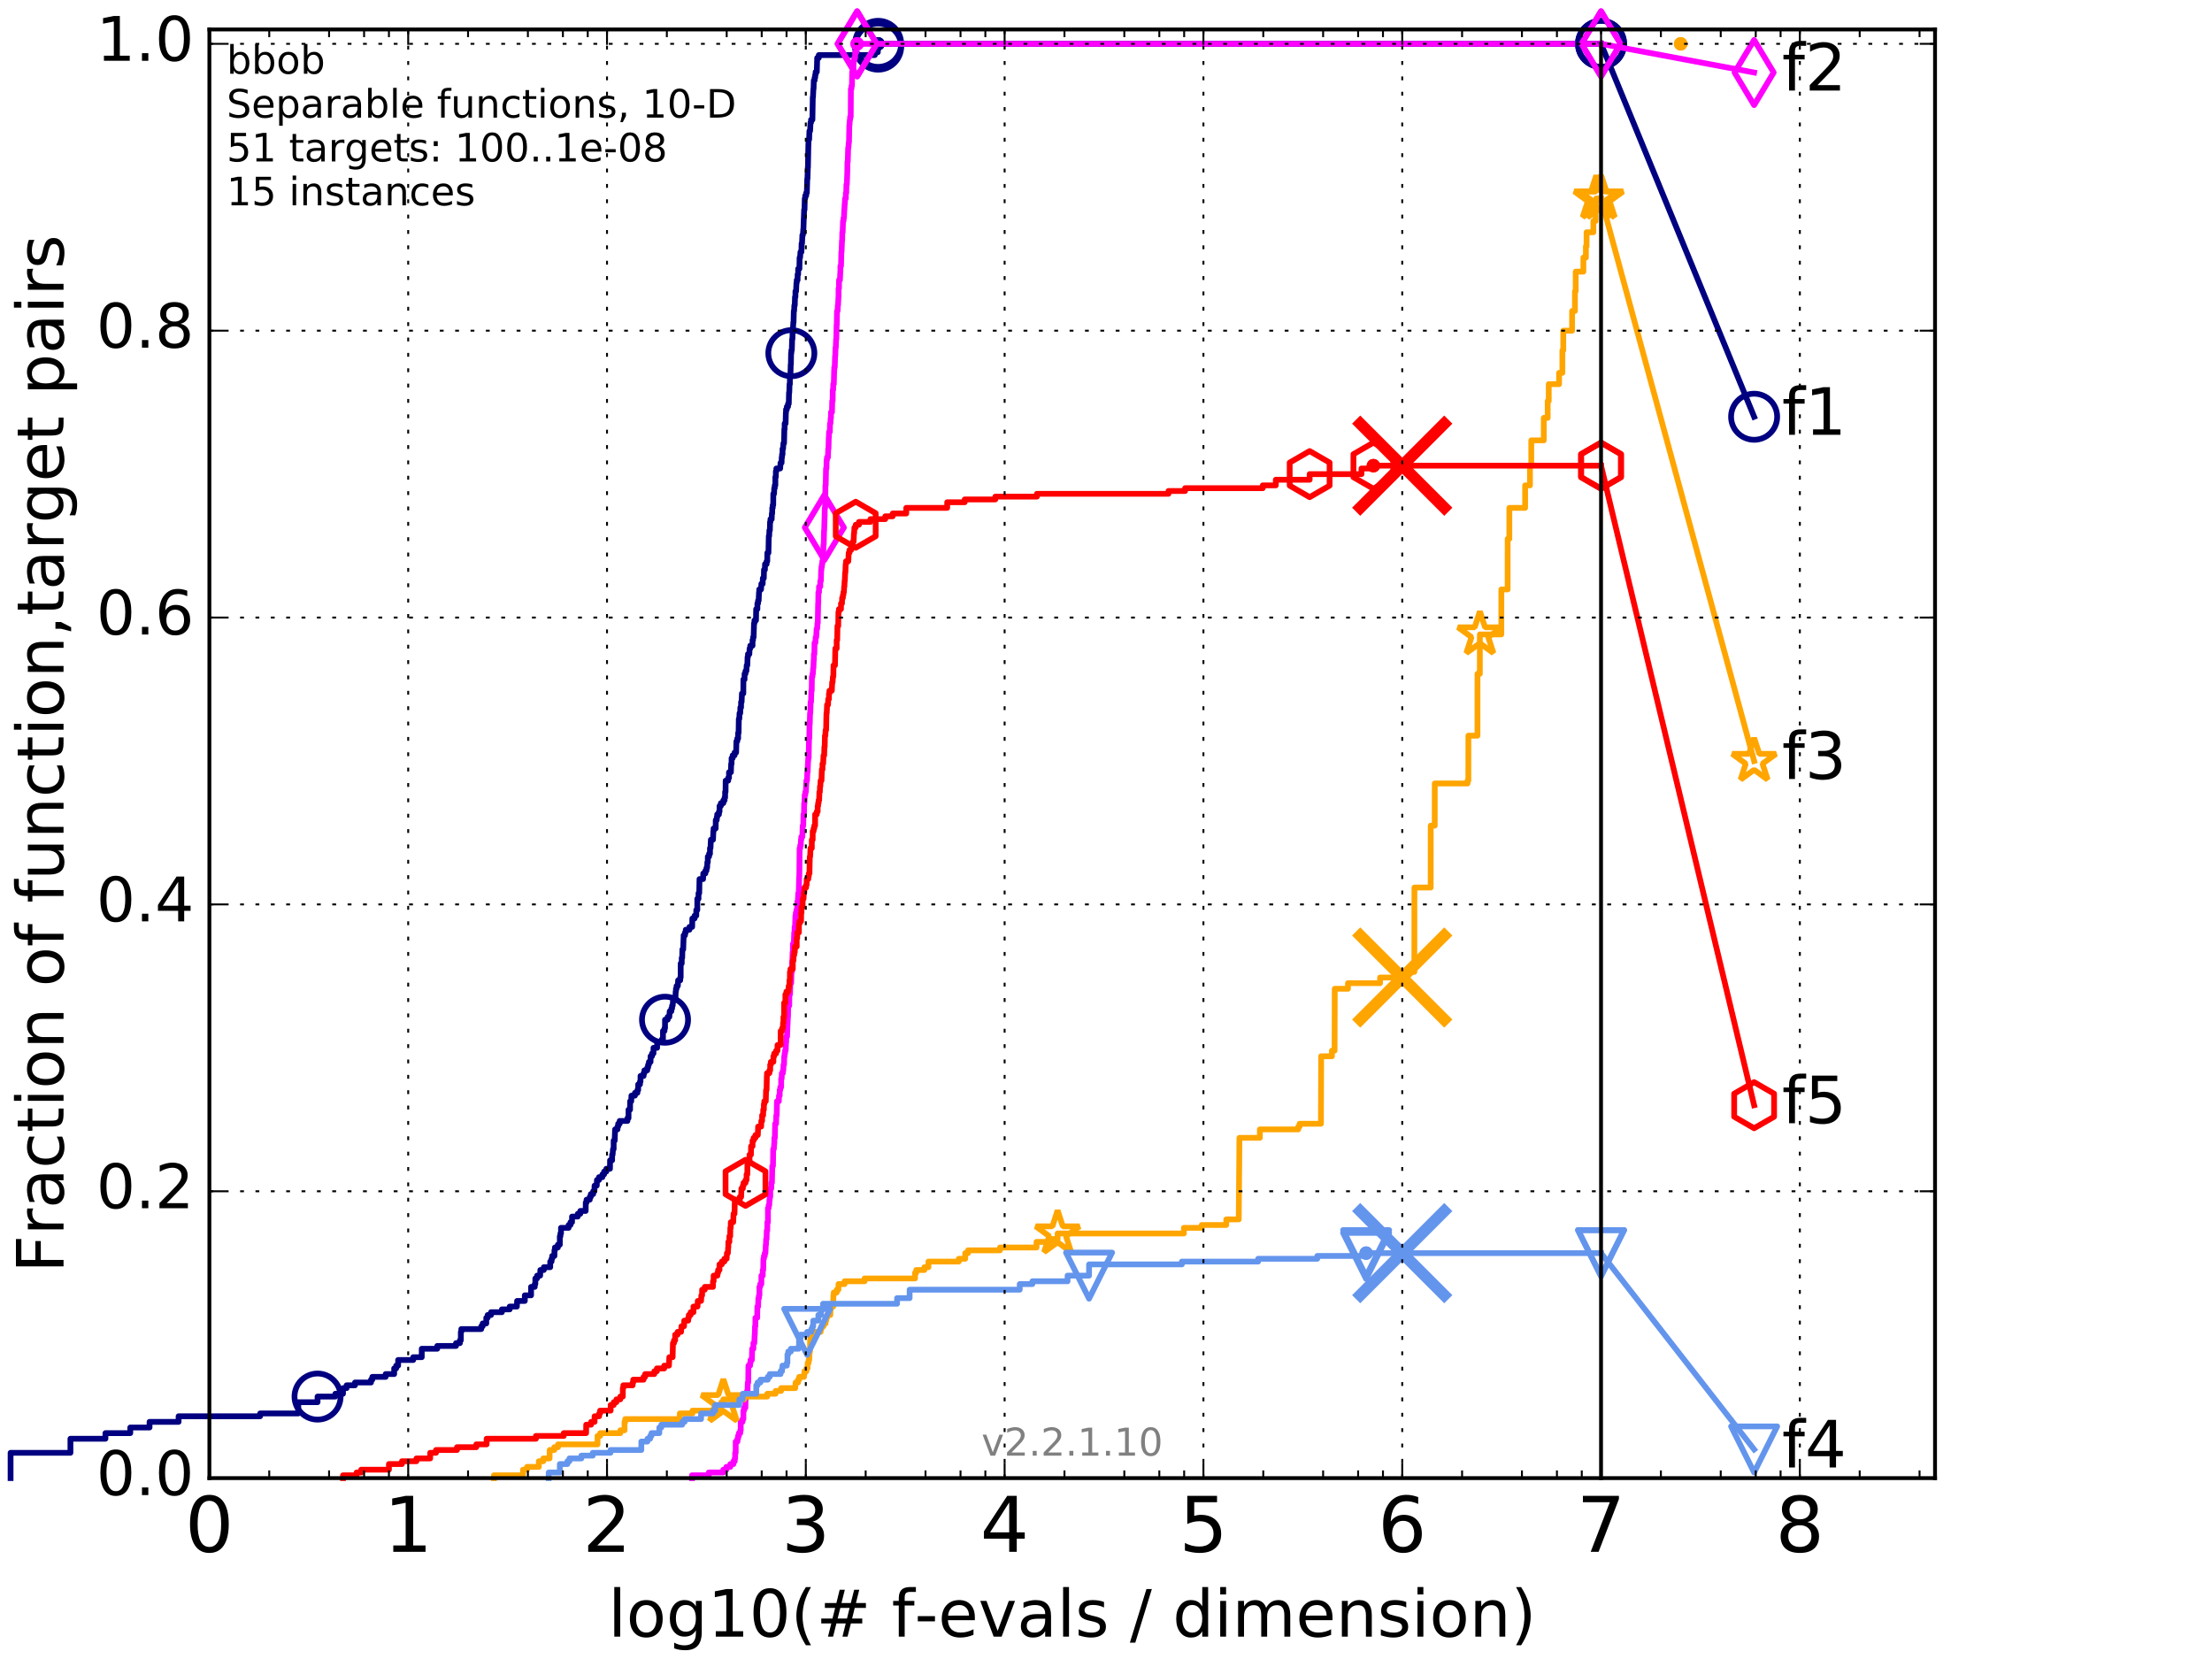 <?xml version="1.0" encoding="utf-8" standalone="no"?>
<!DOCTYPE svg PUBLIC "-//W3C//DTD SVG 1.1//EN"
  "http://www.w3.org/Graphics/SVG/1.1/DTD/svg11.dtd">
<!-- Created with matplotlib (http://matplotlib.org/) -->
<svg height="432pt" version="1.1" viewBox="0 0 576 432" width="576pt" xmlns="http://www.w3.org/2000/svg" xmlns:xlink="http://www.w3.org/1999/xlink">
 <defs>
  <style type="text/css">
*{stroke-linecap:butt;stroke-linejoin:round;stroke-miterlimit:100000;}
  </style>
 </defs>
 <g id="figure_1">
  <g id="patch_1">
   <path d="M 0 432 
L 576 432 
L 576 0 
L 0 0 
z
" style="fill:#ffffff;"/>
  </g>
  <g id="axes_1">
   <g id="patch_2">
    <path d="M 54.525 384.9 
L 503.88 384.9 
L 503.88 7.678 
L 54.525 7.678 
z
" style="fill:#ffffff;"/>
   </g>
   <g id="line2d_1">
    <defs>
     <path d="M 0 1.5 
C 0.398 1.5 0.779 1.342 1.061 1.061 
C 1.342 0.779 1.5 0.398 1.5 0 
C 1.5 -0.398 1.342 -0.779 1.061 -1.061 
C 0.779 -1.342 0.398 -1.5 0 -1.5 
C -0.398 -1.5 -0.779 -1.342 -1.061 -1.061 
C -1.342 -0.779 -1.5 -0.398 -1.5 0 
C -1.5 0.398 -1.342 0.779 -1.061 1.061 
C -0.779 1.342 -0.398 1.5 0 1.5 
z
" id="m5f7f37e52f" style="stroke:#000080;stroke-width:0.5;"/>
    </defs>
    <g>
     <use style="fill:#000080;stroke:#000080;stroke-width:0.5;" x="228.664" xlink:href="#m5f7f37e52f" y="11.413"/>
     <use style="fill:#000080;stroke:#000080;stroke-width:0.5;" x="228.664" xlink:href="#m5f7f37e52f" y="11.413"/>
    </g>
   </g>
   <g id="line2d_2">
    <path d="M 2.756 384.9 
L 2.756 378.309 
L 18.34 378.309 
L 18.34 374.647 
L 27.456 374.647 
L 27.456 373.183 
L 33.924 373.183 
L 33.924 371.718 
L 38.941 371.718 
L 38.941 370.253 
L 46.506 370.253 
L 46.506 368.789 
L 67.74 368.789 
L 67.74 368.056 
L 77.674 368.056 
L 77.674 365.127 
L 82.691 365.127 
L 82.691 363.663 
L 87.319 363.663 
L 87.319 362.93 
L 89.319 362.93 
L 89.319 361.466 
L 90.256 361.466 
L 90.256 360.733 
L 92.44 360.733 
L 92.44 360.001 
L 96.609 360.001 
L 96.609 359.269 
L 96.952 359.269 
L 96.952 358.536 
L 100.418 358.536 
L 100.418 357.804 
L 102.64 357.804 
L 102.64 356.339 
L 103.163 356.339 
L 103.163 355.607 
L 103.674 355.607 
L 103.674 354.142 
L 107.604 354.142 
L 107.604 353.41 
L 109.824 353.41 
L 109.824 351.213 
L 113.859 351.213 
L 113.859 350.481 
L 118.747 350.481 
L 118.747 349.748 
L 119.758 349.748 
L 119.758 349.016 
L 120.003 349.016 
L 120.003 346.819 
L 120.125 346.819 
L 120.125 346.087 
L 125.312 346.087 
L 125.312 345.354 
L 125.694 345.354 
L 125.694 344.622 
L 126.624 344.622 
L 126.624 343.157 
L 126.985 343.157 
L 126.985 342.425 
L 127.863 342.425 
L 127.863 341.693 
L 130.692 341.693 
L 130.692 340.96 
L 132.724 340.96 
L 132.724 340.228 
L 134.588 340.228 
L 134.652 338.763 
L 136.661 338.763 
L 136.661 337.299 
L 138.29 337.299 
L 138.29 335.102 
L 139.244 335.102 
L 139.244 334.369 
L 139.4 334.369 
L 139.4 332.905 
L 139.859 332.905 
L 139.859 332.172 
L 140.653 332.172 
L 140.702 330.708 
L 141.608 330.708 
L 141.608 329.975 
L 143.274 329.975 
L 143.274 328.511 
L 143.619 328.511 
L 143.619 327.778 
L 143.789 327.778 
L 143.789 327.046 
L 144.375 327.046 
L 144.375 325.581 
L 144.499 325.581 
L 144.499 324.849 
L 145.267 324.849 
L 145.267 324.117 
L 145.777 324.117 
L 145.777 321.92 
L 145.932 321.92 
L 145.932 321.188 
L 146.086 321.188 
L 146.086 319.723 
L 148.064 319.723 
L 148.064 318.991 
L 148.55 318.991 
L 148.55 318.258 
L 148.958 318.258 
L 148.958 316.794 
L 150.458 316.794 
L 150.458 316.061 
L 151.11 316.061 
L 151.11 315.329 
L 152.506 315.329 
L 152.534 313.132 
L 152.735 313.132 
L 152.735 312.4 
L 153.574 312.4 
L 153.574 311.667 
L 153.847 311.667 
L 153.847 310.935 
L 154.462 310.935 
L 154.462 310.203 
L 154.776 310.203 
L 154.828 308.738 
L 155.392 308.738 
L 155.443 307.273 
L 155.967 307.273 
L 155.967 306.541 
L 156.862 306.541 
L 156.862 305.809 
L 157.309 305.809 
L 157.309 305.076 
L 157.882 305.076 
L 157.882 304.344 
L 158.836 304.344 
L 158.858 302.147 
L 159.394 302.147 
L 159.394 300.682 
L 159.521 300.682 
L 159.626 299.218 
L 159.793 299.218 
L 159.793 297.021 
L 160.062 297.021 
L 160.165 294.091 
L 160.791 294.091 
L 160.791 293.359 
L 160.969 293.359 
L 160.969 292.627 
L 161.361 292.627 
L 161.361 291.894 
L 163.384 291.894 
L 163.384 291.162 
L 163.666 291.162 
L 163.666 288.965 
L 164.065 288.965 
L 164.082 286.768 
L 164.373 286.768 
L 164.424 285.303 
L 165.337 285.303 
L 165.337 284.571 
L 165.978 284.571 
L 165.978 283.839 
L 166.183 283.839 
L 166.183 282.374 
L 166.648 282.374 
L 166.648 281.642 
L 166.786 281.642 
L 166.786 280.177 
L 167.595 280.177 
L 167.595 279.445 
L 167.8 279.445 
L 167.8 278.713 
L 168.546 278.713 
L 168.546 277.98 
L 168.77 277.98 
L 168.77 277.248 
L 168.979 277.248 
L 168.979 276.516 
L 169.404 276.516 
L 169.404 275.051 
L 169.781 275.051 
L 169.781 274.319 
L 170.164 274.319 
L 170.164 272.854 
L 171.115 272.854 
L 171.115 271.389 
L 172.328 271.389 
L 172.328 270.657 
L 172.635 270.657 
L 172.635 268.46 
L 173.032 268.46 
L 173.032 267.728 
L 173.17 267.728 
L 173.17 265.531 
L 173.86 265.531 
L 173.86 264.798 
L 174.29 264.798 
L 174.388 263.334 
L 174.819 263.334 
L 174.819 262.601 
L 175.01 262.601 
L 175.01 261.869 
L 175.168 261.869 
L 175.263 260.404 
L 175.872 260.404 
L 175.943 258.207 
L 176.014 258.207 
L 176.014 257.475 
L 176.175 257.475 
L 176.175 256.743 
L 176.504 256.743 
L 176.583 255.278 
L 177.129 255.278 
L 177.129 254.546 
L 177.244 254.546 
L 177.254 250.884 
L 177.52 250.884 
L 177.52 249.419 
L 177.643 249.419 
L 177.69 247.222 
L 177.905 247.222 
L 177.998 244.293 
L 178.016 244.293 
L 178.016 243.561 
L 178.374 243.561 
L 178.374 242.829 
L 178.574 242.829 
L 178.574 242.096 
L 179.537 242.096 
L 179.537 241.364 
L 180.236 241.364 
L 180.286 239.167 
L 180.872 239.167 
L 180.872 238.435 
L 181.308 238.435 
L 181.308 236.97 
L 181.578 236.97 
L 181.578 234.041 
L 181.892 234.041 
L 181.892 232.576 
L 182.078 232.576 
L 182.148 228.914 
L 183.076 228.914 
L 183.135 227.45 
L 183.674 227.45 
L 183.674 226.717 
L 183.967 226.717 
L 183.967 225.985 
L 184.13 225.985 
L 184.193 224.52 
L 184.312 224.52 
L 184.312 223.056 
L 184.639 223.056 
L 184.639 222.323 
L 184.879 222.323 
L 184.879 220.859 
L 185.008 220.859 
L 185.116 218.662 
L 185.663 218.662 
L 185.755 216.465 
L 185.814 216.465 
L 185.814 215.732 
L 186.357 215.732 
L 186.383 213.535 
L 186.643 213.535 
L 186.643 212.803 
L 186.756 212.803 
L 186.756 212.071 
L 187.215 212.071 
L 187.215 211.338 
L 187.363 211.338 
L 187.363 209.874 
L 187.714 209.874 
L 187.714 209.141 
L 188.348 209.141 
L 188.348 208.409 
L 188.679 208.409 
L 188.679 207.677 
L 188.817 207.677 
L 188.817 206.212 
L 188.931 206.212 
L 188.96 203.283 
L 189.621 203.283 
L 189.621 202.551 
L 189.83 202.551 
L 189.83 201.086 
L 190.323 201.086 
L 190.397 198.889 
L 190.499 198.889 
L 190.499 197.424 
L 190.784 197.424 
L 190.784 196.692 
L 191.277 196.692 
L 191.277 195.96 
L 191.683 195.96 
L 191.764 193.03 
L 191.984 193.03 
L 191.984 192.298 
L 192.211 192.298 
L 192.211 190.833 
L 192.329 190.833 
L 192.388 187.172 
L 192.515 187.172 
L 192.573 185.707 
L 192.756 185.707 
L 192.785 184.242 
L 192.967 184.242 
L 192.981 182.778 
L 193.118 182.778 
L 193.199 180.581 
L 193.554 180.581 
L 193.582 176.919 
L 193.881 176.919 
L 193.881 175.454 
L 194.122 175.454 
L 194.122 174.722 
L 194.365 174.722 
L 194.436 173.257 
L 194.596 173.257 
L 194.671 171.06 
L 194.768 171.06 
L 194.768 170.328 
L 195.125 170.328 
L 195.195 168.863 
L 195.371 168.863 
L 195.371 168.131 
L 195.957 168.131 
L 195.957 166.666 
L 196.095 166.666 
L 196.095 165.934 
L 196.239 165.934 
L 196.35 162.273 
L 196.464 162.273 
L 196.464 161.54 
L 196.86 161.54 
L 196.904 158.611 
L 197.222 158.611 
L 197.222 157.146 
L 197.39 157.146 
L 197.39 156.414 
L 197.554 156.414 
L 197.647 154.217 
L 197.701 154.217 
L 197.701 153.485 
L 198.17 153.485 
L 198.265 152.02 
L 198.601 152.02 
L 198.641 150.555 
L 198.895 150.555 
L 198.942 148.358 
L 199.178 148.358 
L 199.211 146.894 
L 199.618 146.894 
L 199.618 146.161 
L 199.795 146.161 
L 199.812 143.964 
L 200.098 143.964 
L 200.192 139.57 
L 200.295 139.57 
L 200.35 138.106 
L 200.473 138.106 
L 200.521 135.909 
L 200.626 135.909 
L 200.626 135.176 
L 200.945 135.176 
L 200.989 133.712 
L 201.072 133.712 
L 201.098 132.247 
L 201.217 132.247 
L 201.217 131.515 
L 201.342 131.515 
L 201.369 128.585 
L 201.564 128.585 
L 201.61 127.121 
L 201.742 127.121 
L 201.742 126.388 
L 201.899 126.388 
L 201.899 124.191 
L 202.03 124.191 
L 202.03 122.727 
L 202.16 122.727 
L 202.16 121.995 
L 203.15 121.995 
L 203.247 120.53 
L 203.519 120.53 
L 203.561 119.065 
L 203.641 119.065 
L 203.641 118.333 
L 203.768 118.333 
L 203.768 116.868 
L 203.906 116.868 
L 204.008 115.404 
L 204.162 115.404 
L 204.243 111.742 
L 204.315 111.742 
L 204.326 110.277 
L 204.564 110.277 
L 204.64 107.348 
L 204.68 107.348 
L 204.68 106.616 
L 204.899 106.616 
L 204.899 105.883 
L 205.202 105.883 
L 205.202 105.151 
L 205.392 105.151 
L 205.461 102.222 
L 205.526 102.222 
L 205.591 100.025 
L 205.683 100.025 
L 205.686 97.828 
L 205.824 97.828 
L 205.904 94.898 
L 205.947 94.898 
L 205.998 91.969 
L 206.064 91.969 
L 206.064 91.237 
L 206.186 91.237 
L 206.273 88.307 
L 206.344 88.307 
L 206.423 85.378 
L 206.496 85.378 
L 206.587 83.913 
L 206.636 83.913 
L 206.706 80.984 
L 206.781 80.984 
L 206.848 79.52 
L 206.953 79.52 
L 207.017 77.323 
L 207.128 77.323 
L 207.128 75.858 
L 207.293 75.858 
L 207.396 73.661 
L 207.466 73.661 
L 207.466 72.929 
L 207.687 72.929 
L 207.697 71.464 
L 207.837 71.464 
L 207.837 69.999 
L 208.157 69.999 
L 208.215 67.07 
L 208.343 67.07 
L 208.441 65.605 
L 208.688 65.605 
L 208.731 63.408 
L 208.842 63.408 
L 208.938 61.211 
L 209.073 61.211 
L 209.173 59.747 
L 209.205 59.747 
L 209.307 56.817 
L 209.318 56.817 
L 209.398 54.62 
L 209.492 54.62 
L 209.561 51.691 
L 209.674 51.691 
L 209.674 50.959 
L 209.928 50.959 
L 209.928 50.226 
L 210.098 50.226 
L 210.204 46.565 
L 210.26 46.565 
L 210.356 43.635 
L 210.385 43.635 
L 210.494 37.777 
L 210.499 37.777 
L 210.562 36.312 
L 210.703 36.312 
L 210.768 34.115 
L 210.944 34.115 
L 211.055 31.918 
L 211.193 31.918 
L 211.193 31.186 
L 211.548 31.186 
L 211.645 25.327 
L 211.695 25.327 
L 211.803 23.13 
L 211.85 23.13 
L 211.911 20.933 
L 212.13 20.933 
L 212.13 20.201 
L 212.271 20.201 
L 212.271 19.469 
L 212.388 19.469 
L 212.388 18.736 
L 212.691 18.736 
L 212.794 15.075 
L 213.212 15.075 
L 213.212 14.342 
L 227.801 14.342 
L 227.801 13.61 
L 228.576 13.61 
L 228.664 11.413 
L 416.908 11.413 
L 416.908 11.413 
" style="fill:none;stroke:#000080;stroke-linecap:square;stroke-width:1.5;"/>
   </g>
   <g id="line2d_3">
    <defs>
     <path d="M 0 6 
C 1.591 6 3.117 5.368 4.243 4.243 
C 5.368 3.117 6 1.591 6 0 
C 6 -1.591 5.368 -3.117 4.243 -4.243 
C 3.117 -5.368 1.591 -6 0 -6 
C -1.591 -6 -3.117 -5.368 -4.243 -4.243 
C -5.368 -3.117 -6 -1.591 -6 0 
C -6 1.591 -5.368 3.117 -4.243 4.243 
C -3.117 5.368 -1.591 6 0 6 
z
" id="m150bebc9ed" style="stroke:#000080;stroke-width:1.5;"/>
    </defs>
    <g>
     <use style="fill:none;stroke:#000080;stroke-width:1.5;" x="82.691" xlink:href="#m150bebc9ed" y="363.663"/>
     <use style="fill:none;stroke:#000080;stroke-width:1.5;" x="173.17" xlink:href="#m150bebc9ed" y="265.531"/>
     <use style="fill:none;stroke:#000080;stroke-width:1.5;" x="206.064" xlink:href="#m150bebc9ed" y="91.969"/>
     <use style="fill:none;stroke:#000080;stroke-width:1.5;" x="228.664" xlink:href="#m150bebc9ed" y="12.145"/>
     <use style="fill:none;stroke:#000080;stroke-width:1.5;" x="228.664" xlink:href="#m150bebc9ed" y="11.413"/>
     <use style="fill:none;stroke:#000080;stroke-width:1.5;" x="416.908" xlink:href="#m150bebc9ed" y="11.413"/>
    </g>
   </g>
   <g id="line2d_4">
    <path d="M -15527.947 758.387 
" style="fill:none;stroke:#000080;stroke-linecap:square;stroke-width:1.5;"/>
    <g>
     <use style="fill:none;stroke:#000080;stroke-width:1.5;" x="-15527.947" xlink:href="#m150bebc9ed" y="758.387"/>
    </g>
   </g>
   <g id="line2d_5">
    <defs>
     <path d="M 0 1.5 
C 0.398 1.5 0.779 1.342 1.061 1.061 
C 1.342 0.779 1.5 0.398 1.5 0 
C 1.5 -0.398 1.342 -0.779 1.061 -1.061 
C 0.779 -1.342 0.398 -1.5 0 -1.5 
C -0.398 -1.5 -0.779 -1.342 -1.061 -1.061 
C -1.342 -0.779 -1.5 -0.398 -1.5 0 
C -1.5 0.398 -1.342 0.779 -1.061 1.061 
C -0.779 1.342 -0.398 1.5 0 1.5 
z
" id="mefec2a9195" style="stroke:#ff00ff;stroke-width:0.5;"/>
    </defs>
    <g>
     <use style="fill:#ff00ff;stroke:#ff00ff;stroke-width:0.5;" x="223.203" xlink:href="#mefec2a9195" y="11.413"/>
     <use style="fill:#ff00ff;stroke:#ff00ff;stroke-width:0.5;" x="223.203" xlink:href="#mefec2a9195" y="11.413"/>
    </g>
   </g>
   <g id="line2d_6">
    <path d="M 180.202 384.9 
L 180.202 384.168 
L 184.57 384.168 
L 184.57 383.435 
L 188.343 383.435 
L 188.343 382.703 
L 189.141 382.703 
L 189.141 381.971 
L 190.178 381.971 
L 190.178 381.238 
L 190.993 381.238 
L 190.993 380.506 
L 191.323 380.506 
L 191.323 379.774 
L 191.435 379.774 
L 191.435 378.309 
L 191.572 378.309 
L 191.577 375.38 
L 192.029 375.38 
L 192.029 374.647 
L 192.187 374.647 
L 192.187 373.915 
L 192.398 373.915 
L 192.398 373.183 
L 192.761 373.183 
L 192.761 372.45 
L 192.881 372.45 
L 192.881 370.253 
L 193.344 370.253 
L 193.344 369.521 
L 193.582 369.521 
L 193.582 367.324 
L 193.752 367.324 
L 193.752 366.592 
L 194.095 366.592 
L 194.162 363.663 
L 194.525 363.663 
L 194.525 362.198 
L 194.654 362.198 
L 194.728 360.001 
L 194.838 360.001 
L 194.891 355.607 
L 195.319 355.607 
L 195.319 354.875 
L 195.435 354.875 
L 195.435 354.142 
L 195.782 354.142 
L 195.861 351.213 
L 196.181 351.213 
L 196.181 349.748 
L 196.415 349.748 
L 196.517 347.551 
L 196.55 347.551 
L 196.602 345.354 
L 196.699 345.354 
L 196.712 343.157 
L 197.174 343.157 
L 197.218 340.228 
L 197.414 340.228 
L 197.476 338.031 
L 197.631 338.031 
L 197.631 337.299 
L 197.755 337.299 
L 197.755 335.102 
L 197.946 335.102 
L 197.946 334.369 
L 198.257 334.369 
L 198.265 332.172 
L 198.619 332.172 
L 198.619 330.708 
L 198.741 330.708 
L 198.8 327.778 
L 198.924 327.778 
L 198.924 327.046 
L 199.142 327.046 
L 199.142 326.314 
L 199.312 326.314 
L 199.412 324.117 
L 199.465 324.117 
L 199.498 322.652 
L 199.615 322.652 
L 199.668 320.455 
L 199.795 320.455 
L 199.826 318.258 
L 199.97 318.258 
L 199.973 314.597 
L 200.147 314.597 
L 200.147 313.864 
L 200.305 313.864 
L 200.364 312.4 
L 200.435 312.4 
L 200.435 311.667 
L 200.575 311.667 
L 200.575 309.47 
L 200.842 309.47 
L 200.842 308.006 
L 201.009 308.006 
L 201.105 303.612 
L 201.283 303.612 
L 201.336 299.218 
L 201.509 299.218 
L 201.6 297.753 
L 201.636 297.753 
L 201.642 296.288 
L 201.774 296.288 
L 201.845 292.627 
L 202.087 292.627 
L 202.148 290.43 
L 202.258 290.43 
L 202.321 286.768 
L 202.803 286.768 
L 202.852 285.303 
L 203.029 285.303 
L 203.029 283.839 
L 203.183 283.839 
L 203.183 283.107 
L 203.412 283.107 
L 203.418 280.91 
L 203.537 280.91 
L 203.594 279.445 
L 203.865 279.445 
L 203.865 278.713 
L 203.976 278.713 
L 204.026 277.248 
L 204.156 277.248 
L 204.211 275.051 
L 204.306 275.051 
L 204.306 274.319 
L 204.424 274.319 
L 204.424 273.586 
L 204.586 273.586 
L 204.677 271.389 
L 204.722 271.389 
L 204.733 269.925 
L 204.952 269.925 
L 205.058 266.995 
L 205.075 266.995 
L 205.161 264.798 
L 205.194 264.798 
L 205.26 261.869 
L 205.518 261.869 
L 205.55 258.94 
L 205.718 258.94 
L 205.794 256.01 
L 206.014 256.01 
L 206.091 253.081 
L 206.205 253.081 
L 206.286 250.152 
L 206.336 250.152 
L 206.394 247.955 
L 206.462 247.955 
L 206.475 245.758 
L 206.714 245.758 
L 206.809 242.829 
L 206.899 242.829 
L 206.922 241.364 
L 207.024 241.364 
L 207.131 238.435 
L 207.232 238.435 
L 207.232 237.702 
L 207.386 237.702 
L 207.386 236.97 
L 207.55 236.97 
L 207.642 234.773 
L 207.761 234.773 
L 207.862 232.576 
L 207.994 232.576 
L 208.099 228.182 
L 208.145 228.182 
L 208.222 220.859 
L 208.376 220.859 
L 208.376 220.126 
L 208.524 220.126 
L 208.563 218.662 
L 208.657 218.662 
L 208.657 217.929 
L 208.928 217.929 
L 209.022 215 
L 209.168 215 
L 209.217 212.071 
L 209.357 212.071 
L 209.405 209.141 
L 209.479 209.141 
L 209.558 206.944 
L 209.701 206.944 
L 209.701 206.212 
L 209.848 206.212 
L 209.944 204.015 
L 209.973 204.015 
L 209.973 203.283 
L 210.145 203.283 
L 210.229 201.086 
L 210.31 201.086 
L 210.409 198.157 
L 210.455 198.157 
L 210.455 197.424 
L 210.573 197.424 
L 210.666 192.298 
L 210.742 192.298 
L 210.811 188.636 
L 210.856 188.636 
L 210.935 185.707 
L 210.993 185.707 
L 211.091 182.778 
L 211.197 182.778 
L 211.282 179.848 
L 211.37 179.848 
L 211.42 176.187 
L 211.564 176.187 
L 211.564 175.454 
L 211.677 175.454 
L 211.734 173.99 
L 211.809 173.99 
L 211.891 171.793 
L 211.934 171.793 
L 211.934 170.328 
L 212.059 170.328 
L 212.101 167.399 
L 212.33 167.399 
L 212.398 165.934 
L 212.544 165.934 
L 212.647 163.737 
L 212.796 163.737 
L 212.868 162.273 
L 212.945 162.273 
L 213.041 157.146 
L 213.076 157.146 
L 213.109 154.217 
L 213.275 154.217 
L 213.275 152.752 
L 213.599 152.752 
L 213.599 151.288 
L 213.754 151.288 
L 213.832 148.358 
L 213.899 148.358 
L 213.899 147.626 
L 214.017 147.626 
L 214.017 146.894 
L 214.129 146.894 
L 214.129 146.161 
L 214.244 146.161 
L 214.345 143.964 
L 214.36 143.964 
L 214.444 141.767 
L 214.497 141.767 
L 214.585 138.106 
L 214.618 138.106 
L 214.723 134.444 
L 214.734 134.444 
L 214.766 132.247 
L 214.871 132.247 
L 214.941 126.388 
L 215.01 126.388 
L 215.101 121.995 
L 215.206 121.995 
L 215.247 119.798 
L 215.351 119.798 
L 215.351 119.065 
L 215.606 119.065 
L 215.663 116.868 
L 215.731 116.868 
L 215.807 113.939 
L 215.85 113.939 
L 215.877 112.474 
L 216.086 112.474 
L 216.13 110.277 
L 216.244 110.277 
L 216.313 108.813 
L 216.382 108.813 
L 216.382 107.348 
L 216.647 107.348 
L 216.707 104.419 
L 216.816 104.419 
L 216.854 101.489 
L 216.959 101.489 
L 216.975 100.025 
L 217.122 100.025 
L 217.218 96.363 
L 217.242 96.363 
L 217.242 95.631 
L 217.374 95.631 
L 217.453 92.701 
L 217.506 92.701 
L 217.573 90.504 
L 217.646 90.504 
L 217.719 88.307 
L 217.779 88.307 
L 217.848 84.646 
L 217.892 84.646 
L 217.957 80.984 
L 218.108 80.984 
L 218.164 79.52 
L 218.226 79.52 
L 218.333 77.323 
L 218.354 77.323 
L 218.354 75.126 
L 218.468 75.126 
L 218.48 72.929 
L 218.715 72.929 
L 218.819 70.732 
L 218.844 70.732 
L 218.844 69.267 
L 219.003 69.267 
L 219.089 65.605 
L 219.144 65.605 
L 219.247 62.676 
L 219.296 62.676 
L 219.332 60.479 
L 219.429 60.479 
L 219.521 57.55 
L 219.649 57.55 
L 219.649 56.817 
L 219.761 56.817 
L 219.849 54.62 
L 219.879 54.62 
L 219.945 53.156 
L 219.994 53.156 
L 220.041 51.691 
L 220.255 51.691 
L 220.255 50.226 
L 220.371 50.226 
L 220.41 48.029 
L 220.515 48.029 
L 220.624 45.1 
L 220.63 45.1 
L 220.678 42.171 
L 220.75 42.171 
L 220.859 38.509 
L 220.92 38.509 
L 221.028 37.045 
L 221.076 37.045 
L 221.164 32.651 
L 221.193 32.651 
L 221.298 31.186 
L 221.362 31.186 
L 221.362 30.454 
L 221.525 30.454 
L 221.571 23.13 
L 221.717 23.13 
L 221.717 22.398 
L 221.843 22.398 
L 221.898 18.736 
L 222.068 18.736 
L 222.068 18.004 
L 222.22 18.004 
L 222.273 15.807 
L 222.463 15.807 
L 222.463 15.075 
L 222.674 15.075 
L 222.674 13.61 
L 222.998 13.61 
L 222.998 12.145 
L 223.203 12.145 
L 223.203 11.413 
L 416.908 11.413 
L 416.908 11.413 
" style="fill:none;stroke:#ff00ff;stroke-linecap:square;stroke-width:1.5;"/>
   </g>
   <g id="line2d_7">
    <defs>
     <path d="M -0 8.485 
L 5.091 0 
L 0 -8.485 
L -5.091 -0 
z
" id="md143edab88" style="stroke:#ff00ff;stroke-linejoin:miter;stroke-width:1.5;"/>
    </defs>
    <g>
     <use style="fill:none;stroke:#ff00ff;stroke-linejoin:miter;stroke-width:1.5;" x="214.659" xlink:href="#md143edab88" y="137.373"/>
     <use style="fill:none;stroke:#ff00ff;stroke-linejoin:miter;stroke-width:1.5;" x="223.203" xlink:href="#md143edab88" y="11.413"/>
     <use style="fill:none;stroke:#ff00ff;stroke-linejoin:miter;stroke-width:1.5;" x="223.203" xlink:href="#md143edab88" y="11.413"/>
     <use style="fill:none;stroke:#ff00ff;stroke-linejoin:miter;stroke-width:1.5;" x="416.908" xlink:href="#md143edab88" y="11.413"/>
    </g>
   </g>
   <g id="line2d_8">
    <path d="M -15527.947 758.387 
" style="fill:none;stroke:#ff00ff;stroke-linecap:square;stroke-width:1.5;"/>
    <g>
     <use style="fill:none;stroke:#ff00ff;stroke-linejoin:miter;stroke-width:1.5;" x="-15527.947" xlink:href="#md143edab88" y="758.387"/>
    </g>
   </g>
   <g id="line2d_9">
    <defs>
     <path d="M 0 1.5 
C 0.398 1.5 0.779 1.342 1.061 1.061 
C 1.342 0.779 1.5 0.398 1.5 0 
C 1.5 -0.398 1.342 -0.779 1.061 -1.061 
C 0.779 -1.342 0.398 -1.5 0 -1.5 
C -0.398 -1.5 -0.779 -1.342 -1.061 -1.061 
C -1.342 -0.779 -1.5 -0.398 -1.5 0 
C -1.5 0.398 -1.342 0.779 -1.061 1.061 
C -0.779 1.342 -0.398 1.5 0 1.5 
z
" id="m456f9e8e4e" style="stroke:#ffa500;stroke-width:0.5;"/>
    </defs>
    <g>
     <use style="fill:#ffa500;stroke:#ffa500;stroke-width:0.5;" x="437.644" xlink:href="#m456f9e8e4e" y="11.413"/>
     <use style="fill:#ffa500;stroke:#ffa500;stroke-width:0.5;" x="437.644" xlink:href="#m456f9e8e4e" y="11.413"/>
    </g>
   </g>
   <g id="line2d_10">
    <path d="M 128.625 384.9 
L 128.625 384.168 
L 136.19 384.168 
L 136.19 382.703 
L 137.236 382.703 
L 137.236 381.971 
L 140.309 381.971 
L 140.309 380.506 
L 141.467 380.506 
L 141.467 379.774 
L 143.1 379.774 
L 143.144 377.577 
L 144.334 377.577 
L 144.334 376.844 
L 145.306 376.844 
L 145.306 376.112 
L 155.594 376.112 
L 155.594 373.915 
L 156.286 373.915 
L 156.286 373.183 
L 161.535 373.183 
L 161.535 372.45 
L 162.626 372.45 
L 162.626 370.253 
L 162.809 370.253 
L 162.809 369.521 
L 177.023 369.521 
L 177.023 368.056 
L 180.319 368.056 
L 180.319 367.324 
L 187.84 367.324 
L 187.84 365.127 
L 188.36 365.127 
L 188.36 364.395 
L 193.789 364.395 
L 193.789 363.663 
L 199.788 363.663 
L 199.788 362.93 
L 201.963 362.93 
L 201.963 362.198 
L 203.394 362.198 
L 203.394 361.466 
L 207.075 361.466 
L 207.177 360.001 
L 207.815 360.001 
L 207.815 359.269 
L 208.106 359.269 
L 208.106 358.536 
L 209.364 358.536 
L 209.364 357.804 
L 209.49 357.804 
L 209.49 357.072 
L 209.989 357.072 
L 209.989 356.339 
L 210.279 356.339 
L 210.328 354.875 
L 210.566 354.875 
L 210.566 354.142 
L 210.716 354.142 
L 210.824 351.945 
L 210.914 351.945 
L 210.95 349.016 
L 211.029 349.016 
L 211.029 348.284 
L 211.965 348.284 
L 211.965 346.819 
L 213.692 346.819 
L 213.692 346.087 
L 213.899 346.087 
L 213.899 345.354 
L 214.441 345.354 
L 214.441 344.622 
L 214.978 344.622 
L 214.978 343.89 
L 215.146 343.89 
L 215.146 343.157 
L 215.365 343.157 
L 215.365 342.425 
L 216.213 342.425 
L 216.247 340.96 
L 216.342 340.96 
L 216.342 340.228 
L 216.966 340.228 
L 217.013 337.299 
L 217.104 337.299 
L 217.104 336.566 
L 217.883 336.566 
L 217.883 335.834 
L 218.32 335.834 
L 218.347 334.369 
L 219.929 334.369 
L 219.929 333.637 
L 225.143 333.637 
L 225.143 332.905 
L 238.278 332.905 
L 238.278 331.44 
L 238.58 331.44 
L 238.58 330.708 
L 240.704 330.708 
L 240.704 329.975 
L 241.763 329.975 
L 241.763 328.511 
L 249.676 328.511 
L 249.676 327.778 
L 251.341 327.778 
L 251.341 326.314 
L 252.064 326.314 
L 252.064 325.581 
L 260.391 325.581 
L 260.391 324.849 
L 269.913 324.849 
L 269.913 323.385 
L 273.534 323.385 
L 273.534 322.652 
L 275.401 322.652 
L 275.401 321.188 
L 308.283 321.188 
L 308.283 319.723 
L 312.928 319.723 
L 312.928 318.991 
L 319.298 318.991 
L 319.33 317.526 
L 322.569 317.526 
L 322.677 304.344 
L 322.682 304.344 
L 322.743 296.288 
L 328.065 296.288 
L 328.065 294.091 
L 338.062 294.091 
L 338.062 293.359 
L 338.407 293.359 
L 338.407 292.627 
L 343.97 292.627 
L 344.027 275.051 
L 346.83 275.051 
L 346.83 273.586 
L 347.521 273.586 
L 347.568 257.475 
L 351.006 257.475 
L 351.006 256.01 
L 359.361 256.01 
L 359.368 254.546 
L 365.22 254.546 
L 365.226 253.081 
L 368.292 253.081 
L 368.313 231.111 
L 372.544 231.111 
L 372.559 215 
L 373.598 215 
L 373.613 204.015 
L 382.141 204.015 
L 382.141 203.283 
L 382.355 203.283 
L 382.367 191.566 
L 384.729 191.566 
L 384.738 175.454 
L 385.348 175.454 
L 385.357 165.202 
L 390.941 165.202 
L 390.948 153.485 
L 392.587 153.485 
L 392.594 140.303 
L 393.027 140.303 
L 393.031 132.247 
L 397.139 132.247 
L 397.144 126.388 
L 398.399 126.388 
L 398.404 121.262 
L 398.738 121.262 
L 398.743 114.671 
L 401.992 114.671 
L 401.996 108.813 
L 403.013 108.813 
L 403.016 104.419 
L 403.29 104.419 
L 403.293 100.025 
L 405.982 100.025 
L 405.983 97.095 
L 406.839 97.095 
L 406.843 91.237 
L 407.073 91.237 
L 407.076 86.11 
L 409.368 86.11 
L 409.371 80.984 
L 410.108 80.984 
L 410.11 75.858 
L 410.31 75.858 
L 410.313 70.732 
L 412.311 70.732 
L 412.313 67.07 
L 412.961 67.07 
L 412.963 64.141 
L 413.14 64.141 
L 413.142 60.479 
L 414.913 60.479 
L 414.913 57.55 
L 415.493 57.55 
L 415.495 53.888 
L 415.653 53.888 
L 415.654 51.691 
L 416.908 51.691 
L 416.908 51.691 
" style="fill:none;stroke:#ffa500;stroke-linecap:square;stroke-width:1.5;"/>
   </g>
   <g id="line2d_11">
    <defs>
     <path d="M 0 -6 
L -1.347 -1.854 
L -5.706 -1.854 
L -2.18 0.708 
L -3.527 4.854 
L -0 2.292 
L 3.527 4.854 
L 2.18 0.708 
L 5.706 -1.854 
L 1.347 -1.854 
z
" id="meb554d870d" style="stroke:#ffa500;stroke-linejoin:bevel;stroke-width:1.5;"/>
    </defs>
    <g>
     <use style="fill:none;stroke:#ffa500;stroke-linejoin:bevel;stroke-width:1.5;" x="188.36" xlink:href="#meb554d870d" y="365.127"/>
     <use style="fill:none;stroke:#ffa500;stroke-linejoin:bevel;stroke-width:1.5;" x="275.401" xlink:href="#meb554d870d" y="321.188"/>
     <use style="fill:none;stroke:#ffa500;stroke-linejoin:bevel;stroke-width:1.5;" x="385.357" xlink:href="#meb554d870d" y="165.202"/>
     <use style="fill:none;stroke:#ffa500;stroke-linejoin:bevel;stroke-width:1.5;" x="415.654" xlink:href="#meb554d870d" y="51.691"/>
     <use style="fill:none;stroke:#ffa500;stroke-linejoin:bevel;stroke-width:1.5;" x="416.908" xlink:href="#meb554d870d" y="51.691"/>
    </g>
   </g>
   <g id="line2d_12">
    <path d="M -15527.947 758.387 
" style="fill:none;stroke:#ffa500;stroke-linecap:square;stroke-width:1.5;"/>
    <g>
     <use style="fill:none;stroke:#ffa500;stroke-linejoin:bevel;stroke-width:1.5;" x="-15527.947" xlink:href="#meb554d870d" y="758.387"/>
    </g>
   </g>
   <g id="line2d_13">
    <path clip-path="url(#p08224a52c9)" d="M 365.139 254.546 
" style="fill:none;stroke:#ffa500;stroke-linecap:square;"/>
    <defs>
     <path d="M -12 12 
L 12 -12 
M -12 -12 
L 12 12 
" id="m584d306e11" style="stroke:#ffa500;stroke-width:3.0;"/>
    </defs>
    <g clip-path="url(#p08224a52c9)">
     <use style="fill:#ffa500;stroke:#ffa500;stroke-width:3.0;" x="365.139" xlink:href="#m584d306e11" y="254.546"/>
    </g>
   </g>
   <g id="line2d_14">
    <defs>
     <path d="M 0 1.5 
C 0.398 1.5 0.779 1.342 1.061 1.061 
C 1.342 0.779 1.5 0.398 1.5 0 
C 1.5 -0.398 1.342 -0.779 1.061 -1.061 
C 0.779 -1.342 0.398 -1.5 0 -1.5 
C -0.398 -1.5 -0.779 -1.342 -1.061 -1.061 
C -1.342 -0.779 -1.5 -0.398 -1.5 0 
C -1.5 0.398 -1.342 0.779 -1.061 1.061 
C -0.779 1.342 -0.398 1.5 0 1.5 
z
" id="m09f0fac21e" style="stroke:#6495ed;stroke-width:0.5;"/>
    </defs>
    <g>
     <use style="fill:#6495ed;stroke:#6495ed;stroke-width:0.5;" x="355.735" xlink:href="#m09f0fac21e" y="326.314"/>
     <use style="fill:#6495ed;stroke:#6495ed;stroke-width:0.5;" x="355.735" xlink:href="#m09f0fac21e" y="326.314"/>
    </g>
   </g>
   <g id="line2d_15">
    <path d="M 142.88 384.9 
L 142.88 383.435 
L 145.777 383.435 
L 145.777 381.238 
L 147.746 381.238 
L 147.746 380.506 
L 148.274 380.506 
L 148.274 379.774 
L 151.384 379.774 
L 151.384 379.041 
L 154.356 379.041 
L 154.356 378.309 
L 158.966 378.309 
L 158.966 377.577 
L 166.999 377.577 
L 166.999 375.38 
L 168.588 375.38 
L 168.588 374.647 
L 169.295 374.647 
L 169.295 373.915 
L 169.647 373.915 
L 169.647 373.183 
L 171.687 373.183 
L 171.687 371.718 
L 172.208 371.718 
L 172.208 370.986 
L 177.643 370.986 
L 177.643 370.253 
L 178.283 370.253 
L 178.283 369.521 
L 182.567 369.521 
L 182.567 368.056 
L 185.65 368.056 
L 185.65 367.324 
L 186.235 367.324 
L 186.235 365.859 
L 192.519 365.859 
L 192.519 364.395 
L 193.354 364.395 
L 193.354 363.663 
L 193.41 363.663 
L 193.41 362.93 
L 196.928 362.93 
L 196.928 360.733 
L 197.273 360.733 
L 197.273 360.001 
L 198.019 360.001 
L 198.019 359.269 
L 199.924 359.269 
L 199.924 358.536 
L 200.432 358.536 
L 200.432 357.804 
L 203.253 357.804 
L 203.253 357.072 
L 203.641 357.072 
L 203.641 356.339 
L 203.747 356.339 
L 203.747 355.607 
L 204.885 355.607 
L 204.885 354.875 
L 205.047 354.875 
L 205.047 352.678 
L 205.26 352.678 
L 205.26 351.945 
L 205.939 351.945 
L 205.939 351.213 
L 207.987 351.213 
L 207.987 350.481 
L 208.065 350.481 
L 208.065 349.016 
L 208.417 349.016 
L 208.417 348.284 
L 208.458 348.284 
L 208.458 347.551 
L 210.18 347.551 
L 210.18 346.819 
L 211.254 346.819 
L 211.254 346.087 
L 211.571 346.087 
L 211.571 345.354 
L 211.763 345.354 
L 211.763 343.89 
L 213.091 343.89 
L 213.091 342.425 
L 213.809 342.425 
L 213.809 340.96 
L 214.312 340.96 
L 214.312 339.496 
L 233.596 339.496 
L 233.596 338.031 
L 236.866 338.031 
L 236.866 335.834 
L 265.536 335.834 
L 265.536 334.369 
L 268.831 334.369 
L 268.831 333.637 
L 277.993 333.637 
L 277.993 332.172 
L 283.588 332.172 
L 283.588 329.243 
L 307.753 329.243 
L 307.753 328.511 
L 327.621 328.511 
L 327.621 327.778 
L 343.015 327.778 
L 343.015 327.046 
L 355.735 327.046 
L 355.735 326.314 
L 416.908 326.314 
" style="fill:none;stroke:#6495ed;stroke-linecap:square;stroke-width:1.5;"/>
   </g>
   <g id="line2d_16">
    <defs>
     <path d="M -0 6 
L 6 -6 
L -6 -6 
z
" id="m9f6d9a9283" style="stroke:#6495ed;stroke-linejoin:miter;stroke-width:1.5;"/>
    </defs>
    <g>
     <use style="fill:none;stroke:#6495ed;stroke-linejoin:miter;stroke-width:1.5;" x="210.18" xlink:href="#m9f6d9a9283" y="346.819"/>
     <use style="fill:none;stroke:#6495ed;stroke-linejoin:miter;stroke-width:1.5;" x="283.588" xlink:href="#m9f6d9a9283" y="332.172"/>
     <use style="fill:none;stroke:#6495ed;stroke-linejoin:miter;stroke-width:1.5;" x="355.735" xlink:href="#m9f6d9a9283" y="327.046"/>
     <use style="fill:none;stroke:#6495ed;stroke-linejoin:miter;stroke-width:1.5;" x="355.735" xlink:href="#m9f6d9a9283" y="326.314"/>
     <use style="fill:none;stroke:#6495ed;stroke-linejoin:miter;stroke-width:1.5;" x="416.908" xlink:href="#m9f6d9a9283" y="326.314"/>
    </g>
   </g>
   <g id="line2d_17">
    <path d="M -15527.947 758.387 
" style="fill:none;stroke:#6495ed;stroke-linecap:square;stroke-width:1.5;"/>
    <g>
     <use style="fill:none;stroke:#6495ed;stroke-linejoin:miter;stroke-width:1.5;" x="-15527.947" xlink:href="#m9f6d9a9283" y="758.387"/>
    </g>
   </g>
   <g id="line2d_18">
    <path clip-path="url(#p08224a52c9)" d="M 365.139 326.314 
" style="fill:none;stroke:#6495ed;stroke-linecap:square;"/>
    <defs>
     <path d="M -12 12 
L 12 -12 
M -12 -12 
L 12 12 
" id="mdf6c96ea82" style="stroke:#6495ed;stroke-width:3.0;"/>
    </defs>
    <g clip-path="url(#p08224a52c9)">
     <use style="fill:#6495ed;stroke:#6495ed;stroke-width:3.0;" x="365.139" xlink:href="#mdf6c96ea82" y="326.314"/>
    </g>
   </g>
   <g id="line2d_19">
    <defs>
     <path d="M 0 1.5 
C 0.398 1.5 0.779 1.342 1.061 1.061 
C 1.342 0.779 1.5 0.398 1.5 0 
C 1.5 -0.398 1.342 -0.779 1.061 -1.061 
C 0.779 -1.342 0.398 -1.5 0 -1.5 
C -0.398 -1.5 -0.779 -1.342 -1.061 -1.061 
C -1.342 -0.779 -1.5 -0.398 -1.5 0 
C -1.5 0.398 -1.342 0.779 -1.061 1.061 
C -0.779 1.342 -0.398 1.5 0 1.5 
z
" id="m8c69770f71" style="stroke:#ff0000;stroke-width:0.5;"/>
    </defs>
    <g>
     <use style="fill:#ff0000;stroke:#ff0000;stroke-width:0.5;" x="357.631" xlink:href="#m8c69770f71" y="121.262"/>
     <use style="fill:#ff0000;stroke:#ff0000;stroke-width:0.5;" x="357.631" xlink:href="#m8c69770f71" y="121.262"/>
    </g>
   </g>
   <g id="line2d_20">
    <path d="M 89.319 384.9 
L 89.319 384.168 
L 92.853 384.168 
L 92.853 383.435 
L 94.047 383.435 
L 94.047 382.703 
L 101.277 382.703 
L 101.277 381.238 
L 104.662 381.238 
L 104.662 380.506 
L 108.437 380.506 
L 108.437 379.774 
L 112.019 379.774 
L 112.019 378.309 
L 113.535 378.309 
L 113.535 377.577 
L 119.004 377.577 
L 119.004 376.844 
L 124.021 376.844 
L 124.021 376.112 
L 126.714 376.112 
L 126.714 374.647 
L 139.554 374.647 
L 139.554 373.915 
L 146.802 373.915 
L 146.802 373.183 
L 152.621 373.183 
L 152.649 370.986 
L 153.928 370.986 
L 153.928 370.253 
L 154.828 370.253 
L 154.828 368.789 
L 156.017 368.789 
L 156.017 368.056 
L 156.262 368.056 
L 156.262 367.324 
L 159.01 367.324 
L 159.01 365.859 
L 159.814 365.859 
L 159.814 365.127 
L 160.51 365.127 
L 160.51 364.395 
L 161.516 364.395 
L 161.516 363.663 
L 162.181 363.663 
L 162.181 361.466 
L 162.312 361.466 
L 162.312 360.733 
L 164.744 360.733 
L 164.744 360.001 
L 164.893 360.001 
L 164.893 359.269 
L 167.58 359.269 
L 167.58 358.536 
L 168.003 358.536 
L 168.003 357.804 
L 170.386 357.804 
L 170.386 357.072 
L 171.052 357.072 
L 171.052 356.339 
L 172.962 356.339 
L 172.962 355.607 
L 174.191 355.607 
L 174.29 353.41 
L 175.147 353.41 
L 175.231 349.748 
L 175.502 349.748 
L 175.502 349.016 
L 175.81 349.016 
L 175.81 347.551 
L 176.445 347.551 
L 176.445 346.819 
L 177.349 346.819 
L 177.454 345.354 
L 178.118 345.354 
L 178.173 343.89 
L 179.206 343.89 
L 179.206 343.157 
L 179.363 343.157 
L 179.363 342.425 
L 179.838 342.425 
L 179.838 341.693 
L 180.577 341.693 
L 180.577 340.228 
L 181.626 340.228 
L 181.704 338.763 
L 182.552 338.763 
L 182.635 337.299 
L 182.83 337.299 
L 182.83 335.834 
L 183.529 335.834 
L 183.529 335.102 
L 185.656 335.102 
L 185.656 333.637 
L 185.827 333.637 
L 185.827 332.172 
L 186.812 332.172 
L 186.812 331.44 
L 186.993 331.44 
L 186.993 330.708 
L 187.35 330.708 
L 187.35 329.243 
L 187.959 329.243 
L 187.959 328.511 
L 188.627 328.511 
L 188.627 327.778 
L 189.214 327.778 
L 189.293 326.314 
L 189.533 326.314 
L 189.616 324.849 
L 189.654 324.849 
L 189.654 323.385 
L 189.928 323.385 
L 189.928 321.92 
L 190.14 321.92 
L 190.178 319.723 
L 190.28 319.723 
L 190.296 318.258 
L 190.925 318.258 
L 191.013 316.061 
L 191.256 316.061 
L 191.353 312.4 
L 192.65 312.4 
L 192.65 311.667 
L 192.995 311.667 
L 193.066 309.47 
L 193.433 309.47 
L 193.433 308.738 
L 193.619 308.738 
L 193.619 308.006 
L 194.131 308.006 
L 194.131 307.273 
L 194.409 307.273 
L 194.409 305.809 
L 194.6 305.809 
L 194.64 302.147 
L 195.173 302.147 
L 195.173 300.682 
L 195.545 300.682 
L 195.579 298.485 
L 195.953 298.485 
L 195.953 297.021 
L 196.235 297.021 
L 196.235 296.288 
L 196.716 296.288 
L 196.716 295.556 
L 197.332 295.556 
L 197.418 293.359 
L 198.204 293.359 
L 198.25 291.894 
L 198.452 291.894 
L 198.452 290.43 
L 198.715 290.43 
L 198.745 288.965 
L 198.91 288.965 
L 198.91 287.5 
L 199.026 287.5 
L 199.026 286.768 
L 199.405 286.768 
L 199.483 283.839 
L 199.611 283.839 
L 199.689 280.177 
L 199.724 280.177 
L 199.724 279.445 
L 200.353 279.445 
L 200.353 278.713 
L 200.558 278.713 
L 200.558 277.248 
L 200.731 277.248 
L 200.731 276.516 
L 201.385 276.516 
L 201.385 275.051 
L 201.6 275.051 
L 201.6 274.319 
L 202.103 274.319 
L 202.103 273.586 
L 202.462 273.586 
L 202.462 272.122 
L 203.271 272.122 
L 203.295 268.46 
L 203.677 268.46 
L 203.677 267.728 
L 203.862 267.728 
L 203.918 266.263 
L 204.014 266.263 
L 204.014 264.798 
L 204.165 264.798 
L 204.188 261.137 
L 204.515 261.137 
L 204.515 258.94 
L 204.781 258.94 
L 204.781 258.207 
L 205.288 258.207 
L 205.381 256.743 
L 205.57 256.743 
L 205.57 255.278 
L 205.681 255.278 
L 205.7 253.081 
L 205.824 253.081 
L 205.824 252.349 
L 206.441 252.349 
L 206.441 250.152 
L 206.608 250.152 
L 206.678 248.687 
L 206.812 248.687 
L 206.812 247.955 
L 206.958 247.955 
L 206.996 246.49 
L 207.458 246.49 
L 207.458 244.293 
L 207.59 244.293 
L 207.59 242.829 
L 208.035 242.829 
L 208.035 240.632 
L 208.181 240.632 
L 208.181 239.899 
L 208.589 239.899 
L 208.624 237.702 
L 208.712 237.702 
L 208.712 236.238 
L 208.987 236.238 
L 209.022 234.041 
L 209.242 234.041 
L 209.309 232.576 
L 209.424 232.576 
L 209.49 231.111 
L 209.911 231.111 
L 209.911 230.379 
L 210.054 230.379 
L 210.054 228.914 
L 210.477 228.914 
L 210.477 228.182 
L 210.603 228.182 
L 210.603 227.45 
L 210.779 227.45 
L 210.871 223.056 
L 210.963 223.056 
L 211.057 220.859 
L 211.395 220.859 
L 211.395 218.662 
L 211.616 218.662 
L 211.627 216.465 
L 211.854 216.465 
L 211.854 215.732 
L 212.038 215.732 
L 212.038 215 
L 212.245 215 
L 212.261 212.071 
L 212.675 212.071 
L 212.675 211.338 
L 212.921 211.338 
L 212.923 209.874 
L 213.037 209.874 
L 213.037 209.141 
L 213.159 209.141 
L 213.159 208.409 
L 213.304 208.409 
L 213.372 206.212 
L 213.492 206.212 
L 213.523 204.747 
L 213.612 204.747 
L 213.684 203.283 
L 213.909 203.283 
L 214.008 200.354 
L 214.173 200.354 
L 214.173 198.889 
L 214.343 198.889 
L 214.452 196.692 
L 214.618 196.692 
L 214.668 194.495 
L 214.75 194.495 
L 214.811 191.566 
L 214.917 191.566 
L 214.989 190.101 
L 215.122 190.101 
L 215.208 185.707 
L 215.278 185.707 
L 215.375 183.51 
L 215.625 183.51 
L 215.67 182.045 
L 215.85 182.045 
L 215.87 180.581 
L 215.987 180.581 
L 215.987 179.848 
L 216.601 179.848 
L 216.699 177.651 
L 216.808 177.651 
L 216.895 176.187 
L 217.002 176.187 
L 217.046 173.257 
L 217.426 173.257 
L 217.519 168.863 
L 217.87 168.863 
L 217.87 166.666 
L 218.008 166.666 
L 218.074 163.005 
L 218.277 163.005 
L 218.33 159.343 
L 218.459 159.343 
L 218.459 158.611 
L 218.99 158.611 
L 219 157.146 
L 219.249 157.146 
L 219.293 155.682 
L 219.484 155.682 
L 219.484 154.949 
L 219.62 154.949 
L 219.62 154.217 
L 219.748 154.217 
L 219.818 152.752 
L 219.872 152.752 
L 219.933 151.288 
L 219.988 151.288 
L 220.076 149.091 
L 220.135 149.091 
L 220.217 146.894 
L 220.296 146.894 
L 220.296 146.161 
L 220.894 146.161 
L 220.999 143.964 
L 221.19 143.964 
L 221.19 143.232 
L 221.632 143.232 
L 221.632 141.767 
L 222.072 141.767 
L 222.072 141.035 
L 222.272 141.035 
L 222.368 138.838 
L 222.422 138.838 
L 222.488 137.373 
L 222.826 137.373 
L 222.826 136.641 
L 223.675 136.641 
L 223.675 135.909 
L 226.659 135.909 
L 226.659 135.176 
L 230.523 135.176 
L 230.523 134.444 
L 232.455 134.444 
L 232.455 133.712 
L 235.99 133.712 
L 235.99 132.247 
L 246.647 132.247 
L 246.647 130.782 
L 251.209 130.782 
L 251.209 130.05 
L 259.18 130.05 
L 259.18 129.318 
L 270.013 129.318 
L 270.013 128.585 
L 304.268 128.585 
L 304.268 127.853 
L 308.6 127.853 
L 308.6 127.121 
L 328.822 127.121 
L 328.822 126.388 
L 332.218 126.388 
L 332.218 124.924 
L 341.029 124.924 
L 341.029 123.459 
L 354.527 123.459 
L 354.527 121.995 
L 357.631 121.995 
L 357.631 121.262 
L 416.908 121.262 
L 416.908 121.262 
" style="fill:none;stroke:#ff0000;stroke-linecap:square;stroke-width:1.5;"/>
   </g>
   <g id="line2d_21">
    <defs>
     <path d="M 0 -6 
L -5.196 -3 
L -5.196 3 
L -0 6 
L 5.196 3 
L 5.196 -3 
z
" id="m85c899078b" style="stroke:#ff0000;stroke-linejoin:miter;stroke-width:1.5;"/>
    </defs>
    <g>
     <use style="fill:none;stroke:#ff0000;stroke-linejoin:miter;stroke-width:1.5;" x="194.131" xlink:href="#m85c899078b" y="308.006"/>
     <use style="fill:none;stroke:#ff0000;stroke-linejoin:miter;stroke-width:1.5;" x="222.826" xlink:href="#m85c899078b" y="136.641"/>
     <use style="fill:none;stroke:#ff0000;stroke-linejoin:miter;stroke-width:1.5;" x="341.029" xlink:href="#m85c899078b" y="123.459"/>
     <use style="fill:none;stroke:#ff0000;stroke-linejoin:miter;stroke-width:1.5;" x="357.631" xlink:href="#m85c899078b" y="121.262"/>
     <use style="fill:none;stroke:#ff0000;stroke-linejoin:miter;stroke-width:1.5;" x="416.908" xlink:href="#m85c899078b" y="121.262"/>
    </g>
   </g>
   <g id="line2d_22">
    <path d="M -15527.947 758.387 
" style="fill:none;stroke:#ff0000;stroke-linecap:square;stroke-width:1.5;"/>
    <g>
     <use style="fill:none;stroke:#ff0000;stroke-linejoin:miter;stroke-width:1.5;" x="-15527.947" xlink:href="#m85c899078b" y="758.387"/>
    </g>
   </g>
   <g id="line2d_23">
    <path clip-path="url(#p08224a52c9)" d="M 365.139 121.262 
" style="fill:none;stroke:#ff0000;stroke-linecap:square;"/>
    <defs>
     <path d="M -12 12 
L 12 -12 
M -12 -12 
L 12 12 
" id="mc04fb1f6eb" style="stroke:#ff0000;stroke-width:3.0;"/>
    </defs>
    <g clip-path="url(#p08224a52c9)">
     <use style="fill:#ff0000;stroke:#ff0000;stroke-width:3.0;" x="365.139" xlink:href="#mc04fb1f6eb" y="121.262"/>
    </g>
   </g>
   <g id="line2d_24">
    <path d="M 416.908 326.314 
L 456.77 377.43 
" style="fill:none;stroke:#6495ed;stroke-linecap:square;stroke-width:1.5;"/>
    <g>
     <use style="fill:none;stroke:#6495ed;stroke-linejoin:miter;stroke-width:1.5;" x="416.908" xlink:href="#m9f6d9a9283" y="326.314"/>
     <use style="fill:none;stroke:#6495ed;stroke-linejoin:miter;stroke-width:1.5;" x="456.77" xlink:href="#m9f6d9a9283" y="377.43"/>
    </g>
   </g>
   <g id="line2d_25">
    <path d="M 416.908 121.262 
L 456.77 287.793 
" style="fill:none;stroke:#ff0000;stroke-linecap:square;stroke-width:1.5;"/>
    <g>
     <use style="fill:none;stroke:#ff0000;stroke-linejoin:miter;stroke-width:1.5;" x="416.908" xlink:href="#m85c899078b" y="121.262"/>
     <use style="fill:none;stroke:#ff0000;stroke-linejoin:miter;stroke-width:1.5;" x="456.77" xlink:href="#m85c899078b" y="287.793"/>
    </g>
   </g>
   <g id="line2d_26">
    <path d="M 416.908 51.691 
L 456.77 198.157 
" style="fill:none;stroke:#ffa500;stroke-linecap:square;stroke-width:1.5;"/>
    <g>
     <use style="fill:none;stroke:#ffa500;stroke-linejoin:bevel;stroke-width:1.5;" x="416.908" xlink:href="#meb554d870d" y="51.691"/>
     <use style="fill:none;stroke:#ffa500;stroke-linejoin:bevel;stroke-width:1.5;" x="456.77" xlink:href="#meb554d870d" y="198.157"/>
    </g>
   </g>
   <g id="line2d_27">
    <path d="M 416.908 11.413 
L 456.77 108.52 
" style="fill:none;stroke:#000080;stroke-linecap:square;stroke-width:1.5;"/>
    <g>
     <use style="fill:none;stroke:#000080;stroke-width:1.5;" x="416.908" xlink:href="#m150bebc9ed" y="11.413"/>
     <use style="fill:none;stroke:#000080;stroke-width:1.5;" x="456.77" xlink:href="#m150bebc9ed" y="108.52"/>
    </g>
   </g>
   <g id="line2d_28">
    <path d="M 416.908 11.413 
L 456.77 18.883 
" style="fill:none;stroke:#ff00ff;stroke-linecap:square;stroke-width:1.5;"/>
    <g>
     <use style="fill:none;stroke:#ff00ff;stroke-linejoin:miter;stroke-width:1.5;" x="416.908" xlink:href="#md143edab88" y="11.413"/>
     <use style="fill:none;stroke:#ff00ff;stroke-linejoin:miter;stroke-width:1.5;" x="456.77" xlink:href="#md143edab88" y="18.883"/>
    </g>
   </g>
   <g id="line2d_29">
    <path d="M 416.908 384.9 
L 416.908 11.413 
" style="fill:none;stroke:#000000;stroke-linecap:square;"/>
   </g>
   <g id="patch_3">
    <path d="M 54.525 7.678 
L 503.88 7.678 
" style="fill:none;stroke:#000000;stroke-linecap:square;stroke-linejoin:miter;"/>
   </g>
   <g id="patch_4">
    <path d="M 503.88 384.9 
L 503.88 7.678 
" style="fill:none;stroke:#000000;stroke-linecap:square;stroke-linejoin:miter;"/>
   </g>
   <g id="patch_5">
    <path d="M 54.525 384.9 
L 503.88 384.9 
" style="fill:none;stroke:#000000;stroke-linecap:square;stroke-linejoin:miter;"/>
   </g>
   <g id="patch_6">
    <path d="M 54.525 384.9 
L 54.525 7.678 
" style="fill:none;stroke:#000000;stroke-linecap:square;stroke-linejoin:miter;"/>
   </g>
   <g id="matplotlib.axis_1">
    <g id="xtick_1">
     <g id="line2d_30">
      <path clip-path="url(#p08224a52c9)" d="M 54.525 384.9 
L 54.525 7.678 
" style="fill:none;stroke:#000000;stroke-dasharray:1,3;stroke-dashoffset:0.0;stroke-width:0.5;"/>
     </g>
     <g id="line2d_31">
      <defs>
       <path d="M 0 0 
L 0 -4 
" id="m761d1c1309" style="stroke:#000000;stroke-width:0.5;"/>
      </defs>
      <g>
       <use style="stroke:#000000;stroke-width:0.5;" x="54.525" xlink:href="#m761d1c1309" y="384.9"/>
      </g>
     </g>
     <g id="line2d_32">
      <defs>
       <path d="M 0 0 
L 0 4 
" id="m1a34c2fb62" style="stroke:#000000;stroke-width:0.5;"/>
      </defs>
      <g>
       <use style="stroke:#000000;stroke-width:0.5;" x="54.525" xlink:href="#m1a34c2fb62" y="7.678"/>
      </g>
     </g>
     <g id="text_1">
      <!-- 0 -->
      <defs>
       <path d="M 31.781 66.406 
Q 24.172 66.406 20.328 58.906 
Q 16.5 51.422 16.5 36.375 
Q 16.5 21.391 20.328 13.891 
Q 24.172 6.391 31.781 6.391 
Q 39.453 6.391 43.281 13.891 
Q 47.125 21.391 47.125 36.375 
Q 47.125 51.422 43.281 58.906 
Q 39.453 66.406 31.781 66.406 
M 31.781 74.219 
Q 44.047 74.219 50.516 64.516 
Q 56.984 54.828 56.984 36.375 
Q 56.984 17.969 50.516 8.266 
Q 44.047 -1.422 31.781 -1.422 
Q 19.531 -1.422 13.062 8.266 
Q 6.594 17.969 6.594 36.375 
Q 6.594 54.828 13.062 64.516 
Q 19.531 74.219 31.781 74.219 
" id="BitstreamVeraSans-Roman-30"/>
      </defs>
      <g transform="translate(48.163 404.097)scale(0.2 -0.2)">
       <use xlink:href="#BitstreamVeraSans-Roman-30"/>
      </g>
     </g>
    </g>
    <g id="xtick_2">
     <g id="line2d_33">
      <path clip-path="url(#p08224a52c9)" d="M 106.294 384.9 
L 106.294 7.678 
" style="fill:none;stroke:#000000;stroke-dasharray:1,3;stroke-dashoffset:0.0;stroke-width:0.5;"/>
     </g>
     <g id="line2d_34">
      <g>
       <use style="stroke:#000000;stroke-width:0.5;" x="106.294" xlink:href="#m761d1c1309" y="384.9"/>
      </g>
     </g>
     <g id="line2d_35">
      <g>
       <use style="stroke:#000000;stroke-width:0.5;" x="106.294" xlink:href="#m1a34c2fb62" y="7.678"/>
      </g>
     </g>
     <g id="text_2">
      <!-- 1 -->
      <defs>
       <path d="M 12.406 8.297 
L 28.516 8.297 
L 28.516 63.922 
L 10.984 60.406 
L 10.984 69.391 
L 28.422 72.906 
L 38.281 72.906 
L 38.281 8.297 
L 54.391 8.297 
L 54.391 0 
L 12.406 0 
z
" id="BitstreamVeraSans-Roman-31"/>
      </defs>
      <g transform="translate(99.932 404.097)scale(0.2 -0.2)">
       <use xlink:href="#BitstreamVeraSans-Roman-31"/>
      </g>
     </g>
    </g>
    <g id="xtick_3">
     <g id="line2d_36">
      <path clip-path="url(#p08224a52c9)" d="M 158.063 384.9 
L 158.063 7.678 
" style="fill:none;stroke:#000000;stroke-dasharray:1,3;stroke-dashoffset:0.0;stroke-width:0.5;"/>
     </g>
     <g id="line2d_37">
      <g>
       <use style="stroke:#000000;stroke-width:0.5;" x="158.063" xlink:href="#m761d1c1309" y="384.9"/>
      </g>
     </g>
     <g id="line2d_38">
      <g>
       <use style="stroke:#000000;stroke-width:0.5;" x="158.063" xlink:href="#m1a34c2fb62" y="7.678"/>
      </g>
     </g>
     <g id="text_3">
      <!-- 2 -->
      <defs>
       <path d="M 19.188 8.297 
L 53.609 8.297 
L 53.609 0 
L 7.328 0 
L 7.328 8.297 
Q 12.938 14.109 22.625 23.891 
Q 32.328 33.688 34.812 36.531 
Q 39.547 41.844 41.422 45.531 
Q 43.312 49.219 43.312 52.781 
Q 43.312 58.594 39.234 62.25 
Q 35.156 65.922 28.609 65.922 
Q 23.969 65.922 18.812 64.312 
Q 13.672 62.703 7.812 59.422 
L 7.812 69.391 
Q 13.766 71.781 18.938 73 
Q 24.125 74.219 28.422 74.219 
Q 39.75 74.219 46.484 68.547 
Q 53.219 62.891 53.219 53.422 
Q 53.219 48.922 51.531 44.891 
Q 49.859 40.875 45.406 35.406 
Q 44.188 33.984 37.641 27.219 
Q 31.109 20.453 19.188 8.297 
" id="BitstreamVeraSans-Roman-32"/>
      </defs>
      <g transform="translate(151.701 404.097)scale(0.2 -0.2)">
       <use xlink:href="#BitstreamVeraSans-Roman-32"/>
      </g>
     </g>
    </g>
    <g id="xtick_4">
     <g id="line2d_39">
      <path clip-path="url(#p08224a52c9)" d="M 209.832 384.9 
L 209.832 7.678 
" style="fill:none;stroke:#000000;stroke-dasharray:1,3;stroke-dashoffset:0.0;stroke-width:0.5;"/>
     </g>
     <g id="line2d_40">
      <g>
       <use style="stroke:#000000;stroke-width:0.5;" x="209.832" xlink:href="#m761d1c1309" y="384.9"/>
      </g>
     </g>
     <g id="line2d_41">
      <g>
       <use style="stroke:#000000;stroke-width:0.5;" x="209.832" xlink:href="#m1a34c2fb62" y="7.678"/>
      </g>
     </g>
     <g id="text_4">
      <!-- 3 -->
      <defs>
       <path d="M 40.578 39.312 
Q 47.656 37.797 51.625 33 
Q 55.609 28.219 55.609 21.188 
Q 55.609 10.406 48.188 4.484 
Q 40.766 -1.422 27.094 -1.422 
Q 22.516 -1.422 17.656 -0.516 
Q 12.797 0.391 7.625 2.203 
L 7.625 11.719 
Q 11.719 9.328 16.594 8.109 
Q 21.484 6.891 26.812 6.891 
Q 36.078 6.891 40.938 10.547 
Q 45.797 14.203 45.797 21.188 
Q 45.797 27.641 41.281 31.266 
Q 36.766 34.906 28.719 34.906 
L 20.219 34.906 
L 20.219 43.016 
L 29.109 43.016 
Q 36.375 43.016 40.234 45.922 
Q 44.094 48.828 44.094 54.297 
Q 44.094 59.906 40.109 62.906 
Q 36.141 65.922 28.719 65.922 
Q 24.656 65.922 20.016 65.031 
Q 15.375 64.156 9.812 62.312 
L 9.812 71.094 
Q 15.438 72.656 20.344 73.438 
Q 25.25 74.219 29.594 74.219 
Q 40.828 74.219 47.359 69.109 
Q 53.906 64.016 53.906 55.328 
Q 53.906 49.266 50.438 45.094 
Q 46.969 40.922 40.578 39.312 
" id="BitstreamVeraSans-Roman-33"/>
      </defs>
      <g transform="translate(203.47 404.097)scale(0.2 -0.2)">
       <use xlink:href="#BitstreamVeraSans-Roman-33"/>
      </g>
     </g>
    </g>
    <g id="xtick_5">
     <g id="line2d_42">
      <path clip-path="url(#p08224a52c9)" d="M 261.601 384.9 
L 261.601 7.678 
" style="fill:none;stroke:#000000;stroke-dasharray:1,3;stroke-dashoffset:0.0;stroke-width:0.5;"/>
     </g>
     <g id="line2d_43">
      <g>
       <use style="stroke:#000000;stroke-width:0.5;" x="261.601" xlink:href="#m761d1c1309" y="384.9"/>
      </g>
     </g>
     <g id="line2d_44">
      <g>
       <use style="stroke:#000000;stroke-width:0.5;" x="261.601" xlink:href="#m1a34c2fb62" y="7.678"/>
      </g>
     </g>
     <g id="text_5">
      <!-- 4 -->
      <defs>
       <path d="M 37.797 64.312 
L 12.891 25.391 
L 37.797 25.391 
z
M 35.203 72.906 
L 47.609 72.906 
L 47.609 25.391 
L 58.016 25.391 
L 58.016 17.188 
L 47.609 17.188 
L 47.609 0 
L 37.797 0 
L 37.797 17.188 
L 4.891 17.188 
L 4.891 26.703 
z
" id="BitstreamVeraSans-Roman-34"/>
      </defs>
      <g transform="translate(255.239 404.097)scale(0.2 -0.2)">
       <use xlink:href="#BitstreamVeraSans-Roman-34"/>
      </g>
     </g>
    </g>
    <g id="xtick_6">
     <g id="line2d_45">
      <path clip-path="url(#p08224a52c9)" d="M 313.37 384.9 
L 313.37 7.678 
" style="fill:none;stroke:#000000;stroke-dasharray:1,3;stroke-dashoffset:0.0;stroke-width:0.5;"/>
     </g>
     <g id="line2d_46">
      <g>
       <use style="stroke:#000000;stroke-width:0.5;" x="313.37" xlink:href="#m761d1c1309" y="384.9"/>
      </g>
     </g>
     <g id="line2d_47">
      <g>
       <use style="stroke:#000000;stroke-width:0.5;" x="313.37" xlink:href="#m1a34c2fb62" y="7.678"/>
      </g>
     </g>
     <g id="text_6">
      <!-- 5 -->
      <defs>
       <path d="M 10.797 72.906 
L 49.516 72.906 
L 49.516 64.594 
L 19.828 64.594 
L 19.828 46.734 
Q 21.969 47.469 24.109 47.828 
Q 26.266 48.188 28.422 48.188 
Q 40.625 48.188 47.75 41.5 
Q 54.891 34.812 54.891 23.391 
Q 54.891 11.625 47.562 5.094 
Q 40.234 -1.422 26.906 -1.422 
Q 22.312 -1.422 17.547 -0.641 
Q 12.797 0.141 7.719 1.703 
L 7.719 11.625 
Q 12.109 9.234 16.797 8.062 
Q 21.484 6.891 26.703 6.891 
Q 35.156 6.891 40.078 11.328 
Q 45.016 15.766 45.016 23.391 
Q 45.016 31 40.078 35.438 
Q 35.156 39.891 26.703 39.891 
Q 22.75 39.891 18.812 39.016 
Q 14.891 38.141 10.797 36.281 
z
" id="BitstreamVeraSans-Roman-35"/>
      </defs>
      <g transform="translate(307.008 404.097)scale(0.2 -0.2)">
       <use xlink:href="#BitstreamVeraSans-Roman-35"/>
      </g>
     </g>
    </g>
    <g id="xtick_7">
     <g id="line2d_48">
      <path clip-path="url(#p08224a52c9)" d="M 365.139 384.9 
L 365.139 7.678 
" style="fill:none;stroke:#000000;stroke-dasharray:1,3;stroke-dashoffset:0.0;stroke-width:0.5;"/>
     </g>
     <g id="line2d_49">
      <g>
       <use style="stroke:#000000;stroke-width:0.5;" x="365.139" xlink:href="#m761d1c1309" y="384.9"/>
      </g>
     </g>
     <g id="line2d_50">
      <g>
       <use style="stroke:#000000;stroke-width:0.5;" x="365.139" xlink:href="#m1a34c2fb62" y="7.678"/>
      </g>
     </g>
     <g id="text_7">
      <!-- 6 -->
      <defs>
       <path d="M 33.016 40.375 
Q 26.375 40.375 22.484 35.828 
Q 18.609 31.297 18.609 23.391 
Q 18.609 15.531 22.484 10.953 
Q 26.375 6.391 33.016 6.391 
Q 39.656 6.391 43.531 10.953 
Q 47.406 15.531 47.406 23.391 
Q 47.406 31.297 43.531 35.828 
Q 39.656 40.375 33.016 40.375 
M 52.594 71.297 
L 52.594 62.312 
Q 48.875 64.062 45.094 64.984 
Q 41.312 65.922 37.594 65.922 
Q 27.828 65.922 22.672 59.328 
Q 17.531 52.734 16.797 39.406 
Q 19.672 43.656 24.016 45.922 
Q 28.375 48.188 33.594 48.188 
Q 44.578 48.188 50.953 41.516 
Q 57.328 34.859 57.328 23.391 
Q 57.328 12.156 50.688 5.359 
Q 44.047 -1.422 33.016 -1.422 
Q 20.359 -1.422 13.672 8.266 
Q 6.984 17.969 6.984 36.375 
Q 6.984 53.656 15.188 63.938 
Q 23.391 74.219 37.203 74.219 
Q 40.922 74.219 44.703 73.484 
Q 48.484 72.75 52.594 71.297 
" id="BitstreamVeraSans-Roman-36"/>
      </defs>
      <g transform="translate(358.777 404.097)scale(0.2 -0.2)">
       <use xlink:href="#BitstreamVeraSans-Roman-36"/>
      </g>
     </g>
    </g>
    <g id="xtick_8">
     <g id="line2d_51">
      <path clip-path="url(#p08224a52c9)" d="M 416.908 384.9 
L 416.908 7.678 
" style="fill:none;stroke:#000000;stroke-dasharray:1,3;stroke-dashoffset:0.0;stroke-width:0.5;"/>
     </g>
     <g id="line2d_52">
      <g>
       <use style="stroke:#000000;stroke-width:0.5;" x="416.908" xlink:href="#m761d1c1309" y="384.9"/>
      </g>
     </g>
     <g id="line2d_53">
      <g>
       <use style="stroke:#000000;stroke-width:0.5;" x="416.908" xlink:href="#m1a34c2fb62" y="7.678"/>
      </g>
     </g>
     <g id="text_8">
      <!-- 7 -->
      <defs>
       <path d="M 8.203 72.906 
L 55.078 72.906 
L 55.078 68.703 
L 28.609 0 
L 18.312 0 
L 43.219 64.594 
L 8.203 64.594 
z
" id="BitstreamVeraSans-Roman-37"/>
      </defs>
      <g transform="translate(410.546 404.097)scale(0.2 -0.2)">
       <use xlink:href="#BitstreamVeraSans-Roman-37"/>
      </g>
     </g>
    </g>
    <g id="xtick_9">
     <g id="line2d_54">
      <path clip-path="url(#p08224a52c9)" d="M 468.677 384.9 
L 468.677 7.678 
" style="fill:none;stroke:#000000;stroke-dasharray:1,3;stroke-dashoffset:0.0;stroke-width:0.5;"/>
     </g>
     <g id="line2d_55">
      <g>
       <use style="stroke:#000000;stroke-width:0.5;" x="468.677" xlink:href="#m761d1c1309" y="384.9"/>
      </g>
     </g>
     <g id="line2d_56">
      <g>
       <use style="stroke:#000000;stroke-width:0.5;" x="468.677" xlink:href="#m1a34c2fb62" y="7.678"/>
      </g>
     </g>
     <g id="text_9">
      <!-- 8 -->
      <defs>
       <path d="M 31.781 34.625 
Q 24.75 34.625 20.719 30.859 
Q 16.703 27.094 16.703 20.516 
Q 16.703 13.922 20.719 10.156 
Q 24.75 6.391 31.781 6.391 
Q 38.812 6.391 42.859 10.172 
Q 46.922 13.969 46.922 20.516 
Q 46.922 27.094 42.891 30.859 
Q 38.875 34.625 31.781 34.625 
M 21.922 38.812 
Q 15.578 40.375 12.031 44.719 
Q 8.5 49.078 8.5 55.328 
Q 8.5 64.062 14.719 69.141 
Q 20.953 74.219 31.781 74.219 
Q 42.672 74.219 48.875 69.141 
Q 55.078 64.062 55.078 55.328 
Q 55.078 49.078 51.531 44.719 
Q 48 40.375 41.703 38.812 
Q 48.828 37.156 52.797 32.312 
Q 56.781 27.484 56.781 20.516 
Q 56.781 9.906 50.312 4.234 
Q 43.844 -1.422 31.781 -1.422 
Q 19.734 -1.422 13.25 4.234 
Q 6.781 9.906 6.781 20.516 
Q 6.781 27.484 10.781 32.312 
Q 14.797 37.156 21.922 38.812 
M 18.312 54.391 
Q 18.312 48.734 21.844 45.562 
Q 25.391 42.391 31.781 42.391 
Q 38.141 42.391 41.719 45.562 
Q 45.312 48.734 45.312 54.391 
Q 45.312 60.062 41.719 63.234 
Q 38.141 66.406 31.781 66.406 
Q 25.391 66.406 21.844 63.234 
Q 18.312 60.062 18.312 54.391 
" id="BitstreamVeraSans-Roman-38"/>
      </defs>
      <g transform="translate(462.315 404.097)scale(0.2 -0.2)">
       <use xlink:href="#BitstreamVeraSans-Roman-38"/>
      </g>
     </g>
    </g>
    <g id="xtick_10">
     <g id="line2d_57">
      <defs>
       <path d="M 0 0 
L 0 -2 
" id="m09a0aad439" style="stroke:#000000;stroke-width:0.5;"/>
      </defs>
      <g>
       <use style="stroke:#000000;stroke-width:0.5;" x="70.109" xlink:href="#m09a0aad439" y="384.9"/>
      </g>
     </g>
     <g id="line2d_58">
      <defs>
       <path d="M 0 0 
L 0 2 
" id="mc196df1077" style="stroke:#000000;stroke-width:0.5;"/>
      </defs>
      <g>
       <use style="stroke:#000000;stroke-width:0.5;" x="70.109" xlink:href="#mc196df1077" y="7.678"/>
      </g>
     </g>
    </g>
    <g id="xtick_11">
     <g id="line2d_59">
      <g>
       <use style="stroke:#000000;stroke-width:0.5;" x="85.693" xlink:href="#m09a0aad439" y="384.9"/>
      </g>
     </g>
     <g id="line2d_60">
      <g>
       <use style="stroke:#000000;stroke-width:0.5;" x="85.693" xlink:href="#mc196df1077" y="7.678"/>
      </g>
     </g>
    </g>
    <g id="xtick_12">
     <g id="line2d_61">
      <g>
       <use style="stroke:#000000;stroke-width:0.5;" x="94.809" xlink:href="#m09a0aad439" y="384.9"/>
      </g>
     </g>
     <g id="line2d_62">
      <g>
       <use style="stroke:#000000;stroke-width:0.5;" x="94.809" xlink:href="#mc196df1077" y="7.678"/>
      </g>
     </g>
    </g>
    <g id="xtick_13">
     <g id="line2d_63">
      <g>
       <use style="stroke:#000000;stroke-width:0.5;" x="101.277" xlink:href="#m09a0aad439" y="384.9"/>
      </g>
     </g>
     <g id="line2d_64">
      <g>
       <use style="stroke:#000000;stroke-width:0.5;" x="101.277" xlink:href="#mc196df1077" y="7.678"/>
      </g>
     </g>
    </g>
    <g id="xtick_14">
     <g id="line2d_65">
      <g>
       <use style="stroke:#000000;stroke-width:0.5;" x="121.878" xlink:href="#m09a0aad439" y="384.9"/>
      </g>
     </g>
     <g id="line2d_66">
      <g>
       <use style="stroke:#000000;stroke-width:0.5;" x="121.878" xlink:href="#mc196df1077" y="7.678"/>
      </g>
     </g>
    </g>
    <g id="xtick_15">
     <g id="line2d_67">
      <g>
       <use style="stroke:#000000;stroke-width:0.5;" x="137.462" xlink:href="#m09a0aad439" y="384.9"/>
      </g>
     </g>
     <g id="line2d_68">
      <g>
       <use style="stroke:#000000;stroke-width:0.5;" x="137.462" xlink:href="#mc196df1077" y="7.678"/>
      </g>
     </g>
    </g>
    <g id="xtick_16">
     <g id="line2d_69">
      <g>
       <use style="stroke:#000000;stroke-width:0.5;" x="146.578" xlink:href="#m09a0aad439" y="384.9"/>
      </g>
     </g>
     <g id="line2d_70">
      <g>
       <use style="stroke:#000000;stroke-width:0.5;" x="146.578" xlink:href="#mc196df1077" y="7.678"/>
      </g>
     </g>
    </g>
    <g id="xtick_17">
     <g id="line2d_71">
      <g>
       <use style="stroke:#000000;stroke-width:0.5;" x="153.046" xlink:href="#m09a0aad439" y="384.9"/>
      </g>
     </g>
     <g id="line2d_72">
      <g>
       <use style="stroke:#000000;stroke-width:0.5;" x="153.046" xlink:href="#mc196df1077" y="7.678"/>
      </g>
     </g>
    </g>
    <g id="xtick_18">
     <g id="line2d_73">
      <g>
       <use style="stroke:#000000;stroke-width:0.5;" x="173.647" xlink:href="#m09a0aad439" y="384.9"/>
      </g>
     </g>
     <g id="line2d_74">
      <g>
       <use style="stroke:#000000;stroke-width:0.5;" x="173.647" xlink:href="#mc196df1077" y="7.678"/>
      </g>
     </g>
    </g>
    <g id="xtick_19">
     <g id="line2d_75">
      <g>
       <use style="stroke:#000000;stroke-width:0.5;" x="189.231" xlink:href="#m09a0aad439" y="384.9"/>
      </g>
     </g>
     <g id="line2d_76">
      <g>
       <use style="stroke:#000000;stroke-width:0.5;" x="189.231" xlink:href="#mc196df1077" y="7.678"/>
      </g>
     </g>
    </g>
    <g id="xtick_20">
     <g id="line2d_77">
      <g>
       <use style="stroke:#000000;stroke-width:0.5;" x="198.347" xlink:href="#m09a0aad439" y="384.9"/>
      </g>
     </g>
     <g id="line2d_78">
      <g>
       <use style="stroke:#000000;stroke-width:0.5;" x="198.347" xlink:href="#mc196df1077" y="7.678"/>
      </g>
     </g>
    </g>
    <g id="xtick_21">
     <g id="line2d_79">
      <g>
       <use style="stroke:#000000;stroke-width:0.5;" x="204.815" xlink:href="#m09a0aad439" y="384.9"/>
      </g>
     </g>
     <g id="line2d_80">
      <g>
       <use style="stroke:#000000;stroke-width:0.5;" x="204.815" xlink:href="#mc196df1077" y="7.678"/>
      </g>
     </g>
    </g>
    <g id="xtick_22">
     <g id="line2d_81">
      <g>
       <use style="stroke:#000000;stroke-width:0.5;" x="225.416" xlink:href="#m09a0aad439" y="384.9"/>
      </g>
     </g>
     <g id="line2d_82">
      <g>
       <use style="stroke:#000000;stroke-width:0.5;" x="225.416" xlink:href="#mc196df1077" y="7.678"/>
      </g>
     </g>
    </g>
    <g id="xtick_23">
     <g id="line2d_83">
      <g>
       <use style="stroke:#000000;stroke-width:0.5;" x="241" xlink:href="#m09a0aad439" y="384.9"/>
      </g>
     </g>
     <g id="line2d_84">
      <g>
       <use style="stroke:#000000;stroke-width:0.5;" x="241" xlink:href="#mc196df1077" y="7.678"/>
      </g>
     </g>
    </g>
    <g id="xtick_24">
     <g id="line2d_85">
      <g>
       <use style="stroke:#000000;stroke-width:0.5;" x="250.116" xlink:href="#m09a0aad439" y="384.9"/>
      </g>
     </g>
     <g id="line2d_86">
      <g>
       <use style="stroke:#000000;stroke-width:0.5;" x="250.116" xlink:href="#mc196df1077" y="7.678"/>
      </g>
     </g>
    </g>
    <g id="xtick_25">
     <g id="line2d_87">
      <g>
       <use style="stroke:#000000;stroke-width:0.5;" x="256.584" xlink:href="#m09a0aad439" y="384.9"/>
      </g>
     </g>
     <g id="line2d_88">
      <g>
       <use style="stroke:#000000;stroke-width:0.5;" x="256.584" xlink:href="#mc196df1077" y="7.678"/>
      </g>
     </g>
    </g>
    <g id="xtick_26">
     <g id="line2d_89">
      <g>
       <use style="stroke:#000000;stroke-width:0.5;" x="277.185" xlink:href="#m09a0aad439" y="384.9"/>
      </g>
     </g>
     <g id="line2d_90">
      <g>
       <use style="stroke:#000000;stroke-width:0.5;" x="277.185" xlink:href="#mc196df1077" y="7.678"/>
      </g>
     </g>
    </g>
    <g id="xtick_27">
     <g id="line2d_91">
      <g>
       <use style="stroke:#000000;stroke-width:0.5;" x="292.769" xlink:href="#m09a0aad439" y="384.9"/>
      </g>
     </g>
     <g id="line2d_92">
      <g>
       <use style="stroke:#000000;stroke-width:0.5;" x="292.769" xlink:href="#mc196df1077" y="7.678"/>
      </g>
     </g>
    </g>
    <g id="xtick_28">
     <g id="line2d_93">
      <g>
       <use style="stroke:#000000;stroke-width:0.5;" x="301.885" xlink:href="#m09a0aad439" y="384.9"/>
      </g>
     </g>
     <g id="line2d_94">
      <g>
       <use style="stroke:#000000;stroke-width:0.5;" x="301.885" xlink:href="#mc196df1077" y="7.678"/>
      </g>
     </g>
    </g>
    <g id="xtick_29">
     <g id="line2d_95">
      <g>
       <use style="stroke:#000000;stroke-width:0.5;" x="308.353" xlink:href="#m09a0aad439" y="384.9"/>
      </g>
     </g>
     <g id="line2d_96">
      <g>
       <use style="stroke:#000000;stroke-width:0.5;" x="308.353" xlink:href="#mc196df1077" y="7.678"/>
      </g>
     </g>
    </g>
    <g id="xtick_30">
     <g id="line2d_97">
      <g>
       <use style="stroke:#000000;stroke-width:0.5;" x="328.954" xlink:href="#m09a0aad439" y="384.9"/>
      </g>
     </g>
     <g id="line2d_98">
      <g>
       <use style="stroke:#000000;stroke-width:0.5;" x="328.954" xlink:href="#mc196df1077" y="7.678"/>
      </g>
     </g>
    </g>
    <g id="xtick_31">
     <g id="line2d_99">
      <g>
       <use style="stroke:#000000;stroke-width:0.5;" x="344.538" xlink:href="#m09a0aad439" y="384.9"/>
      </g>
     </g>
     <g id="line2d_100">
      <g>
       <use style="stroke:#000000;stroke-width:0.5;" x="344.538" xlink:href="#mc196df1077" y="7.678"/>
      </g>
     </g>
    </g>
    <g id="xtick_32">
     <g id="line2d_101">
      <g>
       <use style="stroke:#000000;stroke-width:0.5;" x="353.654" xlink:href="#m09a0aad439" y="384.9"/>
      </g>
     </g>
     <g id="line2d_102">
      <g>
       <use style="stroke:#000000;stroke-width:0.5;" x="353.654" xlink:href="#mc196df1077" y="7.678"/>
      </g>
     </g>
    </g>
    <g id="xtick_33">
     <g id="line2d_103">
      <g>
       <use style="stroke:#000000;stroke-width:0.5;" x="360.122" xlink:href="#m09a0aad439" y="384.9"/>
      </g>
     </g>
     <g id="line2d_104">
      <g>
       <use style="stroke:#000000;stroke-width:0.5;" x="360.122" xlink:href="#mc196df1077" y="7.678"/>
      </g>
     </g>
    </g>
    <g id="xtick_34">
     <g id="line2d_105">
      <g>
       <use style="stroke:#000000;stroke-width:0.5;" x="380.723" xlink:href="#m09a0aad439" y="384.9"/>
      </g>
     </g>
     <g id="line2d_106">
      <g>
       <use style="stroke:#000000;stroke-width:0.5;" x="380.723" xlink:href="#mc196df1077" y="7.678"/>
      </g>
     </g>
    </g>
    <g id="xtick_35">
     <g id="line2d_107">
      <g>
       <use style="stroke:#000000;stroke-width:0.5;" x="396.307" xlink:href="#m09a0aad439" y="384.9"/>
      </g>
     </g>
     <g id="line2d_108">
      <g>
       <use style="stroke:#000000;stroke-width:0.5;" x="396.307" xlink:href="#mc196df1077" y="7.678"/>
      </g>
     </g>
    </g>
    <g id="xtick_36">
     <g id="line2d_109">
      <g>
       <use style="stroke:#000000;stroke-width:0.5;" x="405.423" xlink:href="#m09a0aad439" y="384.9"/>
      </g>
     </g>
     <g id="line2d_110">
      <g>
       <use style="stroke:#000000;stroke-width:0.5;" x="405.423" xlink:href="#mc196df1077" y="7.678"/>
      </g>
     </g>
    </g>
    <g id="xtick_37">
     <g id="line2d_111">
      <g>
       <use style="stroke:#000000;stroke-width:0.5;" x="411.891" xlink:href="#m09a0aad439" y="384.9"/>
      </g>
     </g>
     <g id="line2d_112">
      <g>
       <use style="stroke:#000000;stroke-width:0.5;" x="411.891" xlink:href="#mc196df1077" y="7.678"/>
      </g>
     </g>
    </g>
    <g id="xtick_38">
     <g id="line2d_113">
      <g>
       <use style="stroke:#000000;stroke-width:0.5;" x="432.492" xlink:href="#m09a0aad439" y="384.9"/>
      </g>
     </g>
     <g id="line2d_114">
      <g>
       <use style="stroke:#000000;stroke-width:0.5;" x="432.492" xlink:href="#mc196df1077" y="7.678"/>
      </g>
     </g>
    </g>
    <g id="xtick_39">
     <g id="line2d_115">
      <g>
       <use style="stroke:#000000;stroke-width:0.5;" x="448.076" xlink:href="#m09a0aad439" y="384.9"/>
      </g>
     </g>
     <g id="line2d_116">
      <g>
       <use style="stroke:#000000;stroke-width:0.5;" x="448.076" xlink:href="#mc196df1077" y="7.678"/>
      </g>
     </g>
    </g>
    <g id="xtick_40">
     <g id="line2d_117">
      <g>
       <use style="stroke:#000000;stroke-width:0.5;" x="457.192" xlink:href="#m09a0aad439" y="384.9"/>
      </g>
     </g>
     <g id="line2d_118">
      <g>
       <use style="stroke:#000000;stroke-width:0.5;" x="457.192" xlink:href="#mc196df1077" y="7.678"/>
      </g>
     </g>
    </g>
    <g id="xtick_41">
     <g id="line2d_119">
      <g>
       <use style="stroke:#000000;stroke-width:0.5;" x="463.66" xlink:href="#m09a0aad439" y="384.9"/>
      </g>
     </g>
     <g id="line2d_120">
      <g>
       <use style="stroke:#000000;stroke-width:0.5;" x="463.66" xlink:href="#mc196df1077" y="7.678"/>
      </g>
     </g>
    </g>
    <g id="xtick_42">
     <g id="line2d_121">
      <g>
       <use style="stroke:#000000;stroke-width:0.5;" x="484.261" xlink:href="#m09a0aad439" y="384.9"/>
      </g>
     </g>
     <g id="line2d_122">
      <g>
       <use style="stroke:#000000;stroke-width:0.5;" x="484.261" xlink:href="#mc196df1077" y="7.678"/>
      </g>
     </g>
    </g>
    <g id="xtick_43">
     <g id="line2d_123">
      <g>
       <use style="stroke:#000000;stroke-width:0.5;" x="499.845" xlink:href="#m09a0aad439" y="384.9"/>
      </g>
     </g>
     <g id="line2d_124">
      <g>
       <use style="stroke:#000000;stroke-width:0.5;" x="499.845" xlink:href="#mc196df1077" y="7.678"/>
      </g>
     </g>
    </g>
    <g id="text_10">
     <!-- log10(# f-evals / dimension) -->
     <defs>
      <path id="BitstreamVeraSans-Roman-20"/>
      <path d="M 51.125 44 
L 36.922 44 
L 32.812 27.688 
L 47.125 27.688 
z
M 43.797 71.781 
L 38.719 51.516 
L 52.984 51.516 
L 58.109 71.781 
L 65.922 71.781 
L 60.891 51.516 
L 76.125 51.516 
L 76.125 44 
L 58.984 44 
L 54.984 27.688 
L 70.516 27.688 
L 70.516 20.219 
L 53.078 20.219 
L 48 0 
L 40.188 0 
L 45.219 20.219 
L 30.906 20.219 
L 25.875 0 
L 18.016 0 
L 23.094 20.219 
L 7.719 20.219 
L 7.719 27.688 
L 24.906 27.688 
L 29 44 
L 13.281 44 
L 13.281 51.516 
L 30.906 51.516 
L 35.891 71.781 
z
" id="BitstreamVeraSans-Roman-23"/>
      <path d="M 52 44.188 
Q 55.375 50.25 60.062 53.125 
Q 64.75 56 71.094 56 
Q 79.641 56 84.281 50.016 
Q 88.922 44.047 88.922 33.016 
L 88.922 0 
L 79.891 0 
L 79.891 32.719 
Q 79.891 40.578 77.094 44.375 
Q 74.312 48.188 68.609 48.188 
Q 61.625 48.188 57.562 43.547 
Q 53.516 38.922 53.516 30.906 
L 53.516 0 
L 44.484 0 
L 44.484 32.719 
Q 44.484 40.625 41.703 44.406 
Q 38.922 48.188 33.109 48.188 
Q 26.219 48.188 22.156 43.531 
Q 18.109 38.875 18.109 30.906 
L 18.109 0 
L 9.078 0 
L 9.078 54.688 
L 18.109 54.688 
L 18.109 46.188 
Q 21.188 51.219 25.484 53.609 
Q 29.781 56 35.688 56 
Q 41.656 56 45.828 52.969 
Q 50 49.953 52 44.188 
" id="BitstreamVeraSans-Roman-6d"/>
      <path d="M 54.891 33.016 
L 54.891 0 
L 45.906 0 
L 45.906 32.719 
Q 45.906 40.484 42.875 44.328 
Q 39.844 48.188 33.797 48.188 
Q 26.516 48.188 22.312 43.547 
Q 18.109 38.922 18.109 30.906 
L 18.109 0 
L 9.078 0 
L 9.078 54.688 
L 18.109 54.688 
L 18.109 46.188 
Q 21.344 51.125 25.703 53.562 
Q 30.078 56 35.797 56 
Q 45.219 56 50.047 50.172 
Q 54.891 44.344 54.891 33.016 
" id="BitstreamVeraSans-Roman-6e"/>
      <path d="M 31 75.875 
Q 24.469 64.656 21.281 53.656 
Q 18.109 42.672 18.109 31.391 
Q 18.109 20.125 21.312 9.062 
Q 24.516 -2 31 -13.188 
L 23.188 -13.188 
Q 15.875 -1.703 12.234 9.375 
Q 8.594 20.453 8.594 31.391 
Q 8.594 42.281 12.203 53.312 
Q 15.828 64.359 23.188 75.875 
z
" id="BitstreamVeraSans-Roman-28"/>
      <path d="M 30.609 48.391 
Q 23.391 48.391 19.188 42.75 
Q 14.984 37.109 14.984 27.297 
Q 14.984 17.484 19.156 11.844 
Q 23.344 6.203 30.609 6.203 
Q 37.797 6.203 41.984 11.859 
Q 46.188 17.531 46.188 27.297 
Q 46.188 37.016 41.984 42.703 
Q 37.797 48.391 30.609 48.391 
M 30.609 56 
Q 42.328 56 49.016 48.375 
Q 55.719 40.766 55.719 27.297 
Q 55.719 13.875 49.016 6.219 
Q 42.328 -1.422 30.609 -1.422 
Q 18.844 -1.422 12.172 6.219 
Q 5.516 13.875 5.516 27.297 
Q 5.516 40.766 12.172 48.375 
Q 18.844 56 30.609 56 
" id="BitstreamVeraSans-Roman-6f"/>
      <path d="M 9.422 75.984 
L 18.406 75.984 
L 18.406 0 
L 9.422 0 
z
" id="BitstreamVeraSans-Roman-6c"/>
      <path d="M 2.984 54.688 
L 12.5 54.688 
L 29.594 8.797 
L 46.688 54.688 
L 56.203 54.688 
L 35.688 0 
L 23.484 0 
z
" id="BitstreamVeraSans-Roman-76"/>
      <path d="M 9.422 54.688 
L 18.406 54.688 
L 18.406 0 
L 9.422 0 
z
M 9.422 75.984 
L 18.406 75.984 
L 18.406 64.594 
L 9.422 64.594 
z
" id="BitstreamVeraSans-Roman-69"/>
      <path d="M 4.891 31.391 
L 31.203 31.391 
L 31.203 23.391 
L 4.891 23.391 
z
" id="BitstreamVeraSans-Roman-2d"/>
      <path d="M 25.391 72.906 
L 33.688 72.906 
L 8.297 -9.281 
L 0 -9.281 
z
" id="BitstreamVeraSans-Roman-2f"/>
      <path d="M 56.203 29.594 
L 56.203 25.203 
L 14.891 25.203 
Q 15.484 15.922 20.484 11.062 
Q 25.484 6.203 34.422 6.203 
Q 39.594 6.203 44.453 7.469 
Q 49.312 8.734 54.109 11.281 
L 54.109 2.781 
Q 49.266 0.734 44.188 -0.344 
Q 39.109 -1.422 33.891 -1.422 
Q 20.797 -1.422 13.156 6.188 
Q 5.516 13.812 5.516 26.812 
Q 5.516 40.234 12.766 48.109 
Q 20.016 56 32.328 56 
Q 43.359 56 49.781 48.891 
Q 56.203 41.797 56.203 29.594 
M 47.219 32.234 
Q 47.125 39.594 43.094 43.984 
Q 39.062 48.391 32.422 48.391 
Q 24.906 48.391 20.391 44.141 
Q 15.875 39.891 15.188 32.172 
z
" id="BitstreamVeraSans-Roman-65"/>
      <path d="M 45.406 46.391 
L 45.406 75.984 
L 54.391 75.984 
L 54.391 0 
L 45.406 0 
L 45.406 8.203 
Q 42.578 3.328 38.25 0.953 
Q 33.938 -1.422 27.875 -1.422 
Q 17.969 -1.422 11.734 6.484 
Q 5.516 14.406 5.516 27.297 
Q 5.516 40.188 11.734 48.094 
Q 17.969 56 27.875 56 
Q 33.938 56 38.25 53.625 
Q 42.578 51.266 45.406 46.391 
M 14.797 27.297 
Q 14.797 17.391 18.875 11.75 
Q 22.953 6.109 30.078 6.109 
Q 37.203 6.109 41.297 11.75 
Q 45.406 17.391 45.406 27.297 
Q 45.406 37.203 41.297 42.844 
Q 37.203 48.484 30.078 48.484 
Q 22.953 48.484 18.875 42.844 
Q 14.797 37.203 14.797 27.297 
" id="BitstreamVeraSans-Roman-64"/>
      <path d="M 45.406 27.984 
Q 45.406 37.75 41.375 43.109 
Q 37.359 48.484 30.078 48.484 
Q 22.859 48.484 18.828 43.109 
Q 14.797 37.75 14.797 27.984 
Q 14.797 18.266 18.828 12.891 
Q 22.859 7.516 30.078 7.516 
Q 37.359 7.516 41.375 12.891 
Q 45.406 18.266 45.406 27.984 
M 54.391 6.781 
Q 54.391 -7.172 48.188 -13.984 
Q 42 -20.797 29.203 -20.797 
Q 24.469 -20.797 20.266 -20.094 
Q 16.062 -19.391 12.109 -17.922 
L 12.109 -9.188 
Q 16.062 -11.328 19.922 -12.344 
Q 23.781 -13.375 27.781 -13.375 
Q 36.625 -13.375 41.016 -8.766 
Q 45.406 -4.156 45.406 5.172 
L 45.406 9.625 
Q 42.625 4.781 38.281 2.391 
Q 33.938 0 27.875 0 
Q 17.828 0 11.672 7.656 
Q 5.516 15.328 5.516 27.984 
Q 5.516 40.672 11.672 48.328 
Q 17.828 56 27.875 56 
Q 33.938 56 38.281 53.609 
Q 42.625 51.219 45.406 46.391 
L 45.406 54.688 
L 54.391 54.688 
z
" id="BitstreamVeraSans-Roman-67"/>
      <path d="M 37.109 75.984 
L 37.109 68.5 
L 28.516 68.5 
Q 23.688 68.5 21.797 66.547 
Q 19.922 64.594 19.922 59.516 
L 19.922 54.688 
L 34.719 54.688 
L 34.719 47.703 
L 19.922 47.703 
L 19.922 0 
L 10.891 0 
L 10.891 47.703 
L 2.297 47.703 
L 2.297 54.688 
L 10.891 54.688 
L 10.891 58.5 
Q 10.891 67.625 15.141 71.797 
Q 19.391 75.984 28.609 75.984 
z
" id="BitstreamVeraSans-Roman-66"/>
      <path d="M 34.281 27.484 
Q 23.391 27.484 19.188 25 
Q 14.984 22.516 14.984 16.5 
Q 14.984 11.719 18.141 8.906 
Q 21.297 6.109 26.703 6.109 
Q 34.188 6.109 38.703 11.406 
Q 43.219 16.703 43.219 25.484 
L 43.219 27.484 
z
M 52.203 31.203 
L 52.203 0 
L 43.219 0 
L 43.219 8.297 
Q 40.141 3.328 35.547 0.953 
Q 30.953 -1.422 24.312 -1.422 
Q 15.922 -1.422 10.953 3.297 
Q 6 8.016 6 15.922 
Q 6 25.141 12.172 29.828 
Q 18.359 34.516 30.609 34.516 
L 43.219 34.516 
L 43.219 35.406 
Q 43.219 41.609 39.141 45 
Q 35.062 48.391 27.688 48.391 
Q 23 48.391 18.547 47.266 
Q 14.109 46.141 10.016 43.891 
L 10.016 52.203 
Q 14.938 54.109 19.578 55.047 
Q 24.219 56 28.609 56 
Q 40.484 56 46.344 49.844 
Q 52.203 43.703 52.203 31.203 
" id="BitstreamVeraSans-Roman-61"/>
      <path d="M 44.281 53.078 
L 44.281 44.578 
Q 40.484 46.531 36.375 47.5 
Q 32.281 48.484 27.875 48.484 
Q 21.188 48.484 17.844 46.438 
Q 14.5 44.391 14.5 40.281 
Q 14.5 37.156 16.891 35.375 
Q 19.281 33.594 26.516 31.984 
L 29.594 31.297 
Q 39.156 29.25 43.188 25.516 
Q 47.219 21.781 47.219 15.094 
Q 47.219 7.469 41.188 3.016 
Q 35.156 -1.422 24.609 -1.422 
Q 20.219 -1.422 15.453 -0.562 
Q 10.688 0.297 5.422 2 
L 5.422 11.281 
Q 10.406 8.688 15.234 7.391 
Q 20.062 6.109 24.812 6.109 
Q 31.156 6.109 34.562 8.281 
Q 37.984 10.453 37.984 14.406 
Q 37.984 18.062 35.516 20.016 
Q 33.062 21.969 24.703 23.781 
L 21.578 24.516 
Q 13.234 26.266 9.516 29.906 
Q 5.812 33.547 5.812 39.891 
Q 5.812 47.609 11.281 51.797 
Q 16.75 56 26.812 56 
Q 31.781 56 36.172 55.266 
Q 40.578 54.547 44.281 53.078 
" id="BitstreamVeraSans-Roman-73"/>
      <path d="M 8.016 75.875 
L 15.828 75.875 
Q 23.141 64.359 26.781 53.312 
Q 30.422 42.281 30.422 31.391 
Q 30.422 20.453 26.781 9.375 
Q 23.141 -1.703 15.828 -13.188 
L 8.016 -13.188 
Q 14.5 -2 17.703 9.062 
Q 20.906 20.125 20.906 31.391 
Q 20.906 42.672 17.703 53.656 
Q 14.5 64.656 8.016 75.875 
" id="BitstreamVeraSans-Roman-29"/>
     </defs>
     <g transform="translate(158.362 426.174)scale(0.17 -0.17)">
      <use xlink:href="#BitstreamVeraSans-Roman-6c"/>
      <use x="27.783" xlink:href="#BitstreamVeraSans-Roman-6f"/>
      <use x="88.965" xlink:href="#BitstreamVeraSans-Roman-67"/>
      <use x="152.441" xlink:href="#BitstreamVeraSans-Roman-31"/>
      <use x="216.064" xlink:href="#BitstreamVeraSans-Roman-30"/>
      <use x="279.688" xlink:href="#BitstreamVeraSans-Roman-28"/>
      <use x="318.701" xlink:href="#BitstreamVeraSans-Roman-23"/>
      <use x="402.49" xlink:href="#BitstreamVeraSans-Roman-20"/>
      <use x="434.277" xlink:href="#BitstreamVeraSans-Roman-66"/>
      <use x="469.404" xlink:href="#BitstreamVeraSans-Roman-2d"/>
      <use x="505.488" xlink:href="#BitstreamVeraSans-Roman-65"/>
      <use x="567.012" xlink:href="#BitstreamVeraSans-Roman-76"/>
      <use x="626.191" xlink:href="#BitstreamVeraSans-Roman-61"/>
      <use x="687.471" xlink:href="#BitstreamVeraSans-Roman-6c"/>
      <use x="715.254" xlink:href="#BitstreamVeraSans-Roman-73"/>
      <use x="767.354" xlink:href="#BitstreamVeraSans-Roman-20"/>
      <use x="799.141" xlink:href="#BitstreamVeraSans-Roman-2f"/>
      <use x="832.832" xlink:href="#BitstreamVeraSans-Roman-20"/>
      <use x="864.619" xlink:href="#BitstreamVeraSans-Roman-64"/>
      <use x="928.096" xlink:href="#BitstreamVeraSans-Roman-69"/>
      <use x="955.879" xlink:href="#BitstreamVeraSans-Roman-6d"/>
      <use x="1053.291" xlink:href="#BitstreamVeraSans-Roman-65"/>
      <use x="1114.814" xlink:href="#BitstreamVeraSans-Roman-6e"/>
      <use x="1178.193" xlink:href="#BitstreamVeraSans-Roman-73"/>
      <use x="1230.293" xlink:href="#BitstreamVeraSans-Roman-69"/>
      <use x="1258.076" xlink:href="#BitstreamVeraSans-Roman-6f"/>
      <use x="1319.258" xlink:href="#BitstreamVeraSans-Roman-6e"/>
      <use x="1382.637" xlink:href="#BitstreamVeraSans-Roman-29"/>
     </g>
    </g>
   </g>
   <g id="matplotlib.axis_2">
    <g id="ytick_1">
     <g id="line2d_125">
      <path clip-path="url(#p08224a52c9)" d="M 54.525 384.9 
L 503.88 384.9 
" style="fill:none;stroke:#000000;stroke-dasharray:1,3;stroke-dashoffset:0.0;stroke-width:0.5;"/>
     </g>
     <g id="line2d_126">
      <defs>
       <path d="M 0 0 
L 4 0 
" id="meb45b741b4" style="stroke:#000000;stroke-width:0.5;"/>
      </defs>
      <g>
       <use style="stroke:#000000;stroke-width:0.5;" x="54.525" xlink:href="#meb45b741b4" y="384.9"/>
      </g>
     </g>
     <g id="line2d_127">
      <defs>
       <path d="M 0 0 
L -4 0 
" id="mea7748ae05" style="stroke:#000000;stroke-width:0.5;"/>
      </defs>
      <g>
       <use style="stroke:#000000;stroke-width:0.5;" x="503.88" xlink:href="#mea7748ae05" y="384.9"/>
      </g>
     </g>
     <g id="text_11">
      <!-- 0.0 -->
      <defs>
       <path d="M 10.688 12.406 
L 21 12.406 
L 21 0 
L 10.688 0 
z
" id="BitstreamVeraSans-Roman-2e"/>
      </defs>
      <g transform="translate(25.08 389.315)scale(0.16 -0.16)">
       <use xlink:href="#BitstreamVeraSans-Roman-30"/>
       <use x="63.623" xlink:href="#BitstreamVeraSans-Roman-2e"/>
       <use x="95.41" xlink:href="#BitstreamVeraSans-Roman-30"/>
      </g>
     </g>
    </g>
    <g id="ytick_2">
     <g id="line2d_128">
      <path clip-path="url(#p08224a52c9)" d="M 54.525 310.203 
L 503.88 310.203 
" style="fill:none;stroke:#000000;stroke-dasharray:1,3;stroke-dashoffset:0.0;stroke-width:0.5;"/>
     </g>
     <g id="line2d_129">
      <g>
       <use style="stroke:#000000;stroke-width:0.5;" x="54.525" xlink:href="#meb45b741b4" y="310.203"/>
      </g>
     </g>
     <g id="line2d_130">
      <g>
       <use style="stroke:#000000;stroke-width:0.5;" x="503.88" xlink:href="#mea7748ae05" y="310.203"/>
      </g>
     </g>
     <g id="text_12">
      <!-- 0.2 -->
      <g transform="translate(25.08 314.618)scale(0.16 -0.16)">
       <use xlink:href="#BitstreamVeraSans-Roman-30"/>
       <use x="63.623" xlink:href="#BitstreamVeraSans-Roman-2e"/>
       <use x="95.41" xlink:href="#BitstreamVeraSans-Roman-32"/>
      </g>
     </g>
    </g>
    <g id="ytick_3">
     <g id="line2d_131">
      <path clip-path="url(#p08224a52c9)" d="M 54.525 235.505 
L 503.88 235.505 
" style="fill:none;stroke:#000000;stroke-dasharray:1,3;stroke-dashoffset:0.0;stroke-width:0.5;"/>
     </g>
     <g id="line2d_132">
      <g>
       <use style="stroke:#000000;stroke-width:0.5;" x="54.525" xlink:href="#meb45b741b4" y="235.505"/>
      </g>
     </g>
     <g id="line2d_133">
      <g>
       <use style="stroke:#000000;stroke-width:0.5;" x="503.88" xlink:href="#mea7748ae05" y="235.505"/>
      </g>
     </g>
     <g id="text_13">
      <!-- 0.4 -->
      <g transform="translate(25.08 239.92)scale(0.16 -0.16)">
       <use xlink:href="#BitstreamVeraSans-Roman-30"/>
       <use x="63.623" xlink:href="#BitstreamVeraSans-Roman-2e"/>
       <use x="95.41" xlink:href="#BitstreamVeraSans-Roman-34"/>
      </g>
     </g>
    </g>
    <g id="ytick_4">
     <g id="line2d_134">
      <path clip-path="url(#p08224a52c9)" d="M 54.525 160.808 
L 503.88 160.808 
" style="fill:none;stroke:#000000;stroke-dasharray:1,3;stroke-dashoffset:0.0;stroke-width:0.5;"/>
     </g>
     <g id="line2d_135">
      <g>
       <use style="stroke:#000000;stroke-width:0.5;" x="54.525" xlink:href="#meb45b741b4" y="160.808"/>
      </g>
     </g>
     <g id="line2d_136">
      <g>
       <use style="stroke:#000000;stroke-width:0.5;" x="503.88" xlink:href="#mea7748ae05" y="160.808"/>
      </g>
     </g>
     <g id="text_14">
      <!-- 0.6 -->
      <g transform="translate(25.08 165.223)scale(0.16 -0.16)">
       <use xlink:href="#BitstreamVeraSans-Roman-30"/>
       <use x="63.623" xlink:href="#BitstreamVeraSans-Roman-2e"/>
       <use x="95.41" xlink:href="#BitstreamVeraSans-Roman-36"/>
      </g>
     </g>
    </g>
    <g id="ytick_5">
     <g id="line2d_137">
      <path clip-path="url(#p08224a52c9)" d="M 54.525 86.11 
L 503.88 86.11 
" style="fill:none;stroke:#000000;stroke-dasharray:1,3;stroke-dashoffset:0.0;stroke-width:0.5;"/>
     </g>
     <g id="line2d_138">
      <g>
       <use style="stroke:#000000;stroke-width:0.5;" x="54.525" xlink:href="#meb45b741b4" y="86.11"/>
      </g>
     </g>
     <g id="line2d_139">
      <g>
       <use style="stroke:#000000;stroke-width:0.5;" x="503.88" xlink:href="#mea7748ae05" y="86.11"/>
      </g>
     </g>
     <g id="text_15">
      <!-- 0.8 -->
      <g transform="translate(25.08 90.525)scale(0.16 -0.16)">
       <use xlink:href="#BitstreamVeraSans-Roman-30"/>
       <use x="63.623" xlink:href="#BitstreamVeraSans-Roman-2e"/>
       <use x="95.41" xlink:href="#BitstreamVeraSans-Roman-38"/>
      </g>
     </g>
    </g>
    <g id="ytick_6">
     <g id="line2d_140">
      <path clip-path="url(#p08224a52c9)" d="M 54.525 11.413 
L 503.88 11.413 
" style="fill:none;stroke:#000000;stroke-dasharray:1,3;stroke-dashoffset:0.0;stroke-width:0.5;"/>
     </g>
     <g id="line2d_141">
      <g>
       <use style="stroke:#000000;stroke-width:0.5;" x="54.525" xlink:href="#meb45b741b4" y="11.413"/>
      </g>
     </g>
     <g id="line2d_142">
      <g>
       <use style="stroke:#000000;stroke-width:0.5;" x="503.88" xlink:href="#mea7748ae05" y="11.413"/>
      </g>
     </g>
     <g id="text_16">
      <!-- 1.0 -->
      <g transform="translate(25.08 15.828)scale(0.16 -0.16)">
       <use xlink:href="#BitstreamVeraSans-Roman-31"/>
       <use x="63.623" xlink:href="#BitstreamVeraSans-Roman-2e"/>
       <use x="95.41" xlink:href="#BitstreamVeraSans-Roman-30"/>
      </g>
     </g>
    </g>
    <g id="text_17">
     <!-- Fraction of function,target pairs -->
     <defs>
      <path d="M 9.812 72.906 
L 51.703 72.906 
L 51.703 64.594 
L 19.672 64.594 
L 19.672 43.109 
L 48.578 43.109 
L 48.578 34.812 
L 19.672 34.812 
L 19.672 0 
L 9.812 0 
z
" id="BitstreamVeraSans-Roman-46"/>
      <path d="M 11.719 12.406 
L 22.016 12.406 
L 22.016 4 
L 14.016 -11.625 
L 7.719 -11.625 
L 11.719 4 
z
" id="BitstreamVeraSans-Roman-2c"/>
      <path d="M 18.109 8.203 
L 18.109 -20.797 
L 9.078 -20.797 
L 9.078 54.688 
L 18.109 54.688 
L 18.109 46.391 
Q 20.953 51.266 25.266 53.625 
Q 29.594 56 35.594 56 
Q 45.562 56 51.781 48.094 
Q 58.016 40.188 58.016 27.297 
Q 58.016 14.406 51.781 6.484 
Q 45.562 -1.422 35.594 -1.422 
Q 29.594 -1.422 25.266 0.953 
Q 20.953 3.328 18.109 8.203 
M 48.688 27.297 
Q 48.688 37.203 44.609 42.844 
Q 40.531 48.484 33.406 48.484 
Q 26.266 48.484 22.188 42.844 
Q 18.109 37.203 18.109 27.297 
Q 18.109 17.391 22.188 11.75 
Q 26.266 6.109 33.406 6.109 
Q 40.531 6.109 44.609 11.75 
Q 48.688 17.391 48.688 27.297 
" id="BitstreamVeraSans-Roman-70"/>
      <path d="M 18.312 70.219 
L 18.312 54.688 
L 36.812 54.688 
L 36.812 47.703 
L 18.312 47.703 
L 18.312 18.016 
Q 18.312 11.328 20.141 9.422 
Q 21.969 7.516 27.594 7.516 
L 36.812 7.516 
L 36.812 0 
L 27.594 0 
Q 17.188 0 13.234 3.875 
Q 9.281 7.766 9.281 18.016 
L 9.281 47.703 
L 2.688 47.703 
L 2.688 54.688 
L 9.281 54.688 
L 9.281 70.219 
z
" id="BitstreamVeraSans-Roman-74"/>
      <path d="M 8.5 21.578 
L 8.5 54.688 
L 17.484 54.688 
L 17.484 21.922 
Q 17.484 14.156 20.5 10.266 
Q 23.531 6.391 29.594 6.391 
Q 36.859 6.391 41.078 11.031 
Q 45.312 15.672 45.312 23.688 
L 45.312 54.688 
L 54.297 54.688 
L 54.297 0 
L 45.312 0 
L 45.312 8.406 
Q 42.047 3.422 37.719 1 
Q 33.406 -1.422 27.688 -1.422 
Q 18.266 -1.422 13.375 4.438 
Q 8.5 10.297 8.5 21.578 
" id="BitstreamVeraSans-Roman-75"/>
      <path d="M 41.109 46.297 
Q 39.594 47.172 37.812 47.578 
Q 36.031 48 33.891 48 
Q 26.266 48 22.188 43.047 
Q 18.109 38.094 18.109 28.812 
L 18.109 0 
L 9.078 0 
L 9.078 54.688 
L 18.109 54.688 
L 18.109 46.188 
Q 20.953 51.172 25.484 53.578 
Q 30.031 56 36.531 56 
Q 37.453 56 38.578 55.875 
Q 39.703 55.766 41.062 55.516 
z
" id="BitstreamVeraSans-Roman-72"/>
      <path d="M 48.781 52.594 
L 48.781 44.188 
Q 44.969 46.297 41.141 47.344 
Q 37.312 48.391 33.406 48.391 
Q 24.656 48.391 19.812 42.844 
Q 14.984 37.312 14.984 27.297 
Q 14.984 17.281 19.812 11.734 
Q 24.656 6.203 33.406 6.203 
Q 37.312 6.203 41.141 7.25 
Q 44.969 8.297 48.781 10.406 
L 48.781 2.094 
Q 45.016 0.344 40.984 -0.531 
Q 36.969 -1.422 32.422 -1.422 
Q 20.062 -1.422 12.781 6.344 
Q 5.516 14.109 5.516 27.297 
Q 5.516 40.672 12.859 48.328 
Q 20.219 56 33.016 56 
Q 37.156 56 41.109 55.141 
Q 45.062 54.297 48.781 52.594 
" id="BitstreamVeraSans-Roman-63"/>
     </defs>
     <g transform="translate(16.545 331.428)rotate(-90.0)scale(0.17 -0.17)">
      <use xlink:href="#BitstreamVeraSans-Roman-46"/>
      <use x="57.41" xlink:href="#BitstreamVeraSans-Roman-72"/>
      <use x="98.523" xlink:href="#BitstreamVeraSans-Roman-61"/>
      <use x="159.803" xlink:href="#BitstreamVeraSans-Roman-63"/>
      <use x="214.783" xlink:href="#BitstreamVeraSans-Roman-74"/>
      <use x="253.992" xlink:href="#BitstreamVeraSans-Roman-69"/>
      <use x="281.775" xlink:href="#BitstreamVeraSans-Roman-6f"/>
      <use x="342.957" xlink:href="#BitstreamVeraSans-Roman-6e"/>
      <use x="406.336" xlink:href="#BitstreamVeraSans-Roman-20"/>
      <use x="438.123" xlink:href="#BitstreamVeraSans-Roman-6f"/>
      <use x="499.305" xlink:href="#BitstreamVeraSans-Roman-66"/>
      <use x="534.51" xlink:href="#BitstreamVeraSans-Roman-20"/>
      <use x="566.297" xlink:href="#BitstreamVeraSans-Roman-66"/>
      <use x="601.502" xlink:href="#BitstreamVeraSans-Roman-75"/>
      <use x="664.881" xlink:href="#BitstreamVeraSans-Roman-6e"/>
      <use x="728.26" xlink:href="#BitstreamVeraSans-Roman-63"/>
      <use x="783.24" xlink:href="#BitstreamVeraSans-Roman-74"/>
      <use x="822.449" xlink:href="#BitstreamVeraSans-Roman-69"/>
      <use x="850.232" xlink:href="#BitstreamVeraSans-Roman-6f"/>
      <use x="911.414" xlink:href="#BitstreamVeraSans-Roman-6e"/>
      <use x="974.793" xlink:href="#BitstreamVeraSans-Roman-2c"/>
      <use x="1006.58" xlink:href="#BitstreamVeraSans-Roman-74"/>
      <use x="1045.789" xlink:href="#BitstreamVeraSans-Roman-61"/>
      <use x="1107.068" xlink:href="#BitstreamVeraSans-Roman-72"/>
      <use x="1148.166" xlink:href="#BitstreamVeraSans-Roman-67"/>
      <use x="1211.643" xlink:href="#BitstreamVeraSans-Roman-65"/>
      <use x="1273.166" xlink:href="#BitstreamVeraSans-Roman-74"/>
      <use x="1312.375" xlink:href="#BitstreamVeraSans-Roman-20"/>
      <use x="1344.162" xlink:href="#BitstreamVeraSans-Roman-70"/>
      <use x="1407.639" xlink:href="#BitstreamVeraSans-Roman-61"/>
      <use x="1468.918" xlink:href="#BitstreamVeraSans-Roman-69"/>
      <use x="1496.701" xlink:href="#BitstreamVeraSans-Roman-72"/>
      <use x="1537.814" xlink:href="#BitstreamVeraSans-Roman-73"/>
     </g>
    </g>
   </g>
   <g id="text_18">
    <!-- f4 -->
    <g transform="translate(464.018 382.121)scale(0.17 -0.17)">
     <use xlink:href="#BitstreamVeraSans-Roman-66"/>
     <use x="35.205" xlink:href="#BitstreamVeraSans-Roman-34"/>
    </g>
   </g>
   <g id="text_19">
    <!-- f5 -->
    <g transform="translate(464.018 292.484)scale(0.17 -0.17)">
     <use xlink:href="#BitstreamVeraSans-Roman-66"/>
     <use x="35.205" xlink:href="#BitstreamVeraSans-Roman-35"/>
    </g>
   </g>
   <g id="text_20">
    <!-- f3 -->
    <g transform="translate(464.018 202.847)scale(0.17 -0.17)">
     <use xlink:href="#BitstreamVeraSans-Roman-66"/>
     <use x="35.205" xlink:href="#BitstreamVeraSans-Roman-33"/>
    </g>
   </g>
   <g id="text_21">
    <!-- f1 -->
    <g transform="translate(464.018 113.211)scale(0.17 -0.17)">
     <use xlink:href="#BitstreamVeraSans-Roman-66"/>
     <use x="35.205" xlink:href="#BitstreamVeraSans-Roman-31"/>
    </g>
   </g>
   <g id="text_22">
    <!-- f2 -->
    <g transform="translate(464.018 23.574)scale(0.17 -0.17)">
     <use xlink:href="#BitstreamVeraSans-Roman-66"/>
     <use x="35.205" xlink:href="#BitstreamVeraSans-Roman-32"/>
    </g>
   </g>
   <g id="text_23">
    <!-- bbob -->
    <defs>
     <path d="M 48.688 27.297 
Q 48.688 37.203 44.609 42.844 
Q 40.531 48.484 33.406 48.484 
Q 26.266 48.484 22.188 42.844 
Q 18.109 37.203 18.109 27.297 
Q 18.109 17.391 22.188 11.75 
Q 26.266 6.109 33.406 6.109 
Q 40.531 6.109 44.609 11.75 
Q 48.688 17.391 48.688 27.297 
M 18.109 46.391 
Q 20.953 51.266 25.266 53.625 
Q 29.594 56 35.594 56 
Q 45.562 56 51.781 48.094 
Q 58.016 40.188 58.016 27.297 
Q 58.016 14.406 51.781 6.484 
Q 45.562 -1.422 35.594 -1.422 
Q 29.594 -1.422 25.266 0.953 
Q 20.953 3.328 18.109 8.203 
L 18.109 0 
L 9.078 0 
L 9.078 75.984 
L 18.109 75.984 
z
" id="BitstreamVeraSans-Roman-62"/>
    </defs>
    <g transform="translate(59.019 19.201)scale(0.102 -0.102)">
     <use xlink:href="#BitstreamVeraSans-Roman-62"/>
     <use x="63.477" xlink:href="#BitstreamVeraSans-Roman-62"/>
     <use x="126.953" xlink:href="#BitstreamVeraSans-Roman-6f"/>
     <use x="188.135" xlink:href="#BitstreamVeraSans-Roman-62"/>
    </g>
    <!-- Separable functions, 10-D -->
    <defs>
     <path d="M 19.672 64.797 
L 19.672 8.109 
L 31.594 8.109 
Q 46.688 8.109 53.688 14.938 
Q 60.688 21.781 60.688 36.531 
Q 60.688 51.172 53.688 57.984 
Q 46.688 64.797 31.594 64.797 
z
M 9.812 72.906 
L 30.078 72.906 
Q 51.266 72.906 61.172 64.094 
Q 71.094 55.281 71.094 36.531 
Q 71.094 17.672 61.125 8.828 
Q 51.172 0 30.078 0 
L 9.812 0 
z
" id="BitstreamVeraSans-Roman-44"/>
     <path d="M 53.516 70.516 
L 53.516 60.891 
Q 47.906 63.578 42.922 64.891 
Q 37.938 66.219 33.297 66.219 
Q 25.25 66.219 20.875 63.094 
Q 16.5 59.969 16.5 54.203 
Q 16.5 49.359 19.406 46.891 
Q 22.312 44.438 30.422 42.922 
L 36.375 41.703 
Q 47.406 39.594 52.656 34.297 
Q 57.906 29 57.906 20.125 
Q 57.906 9.516 50.797 4.047 
Q 43.703 -1.422 29.984 -1.422 
Q 24.812 -1.422 18.969 -0.25 
Q 13.141 0.922 6.891 3.219 
L 6.891 13.375 
Q 12.891 10.016 18.656 8.297 
Q 24.422 6.594 29.984 6.594 
Q 38.422 6.594 43.016 9.906 
Q 47.609 13.234 47.609 19.391 
Q 47.609 24.75 44.312 27.781 
Q 41.016 30.812 33.5 32.328 
L 27.484 33.5 
Q 16.453 35.688 11.516 40.375 
Q 6.594 45.062 6.594 53.422 
Q 6.594 63.094 13.406 68.656 
Q 20.219 74.219 32.172 74.219 
Q 37.312 74.219 42.625 73.281 
Q 47.953 72.359 53.516 70.516 
" id="BitstreamVeraSans-Roman-53"/>
    </defs>
    <g transform="translate(59.019 30.623)scale(0.102 -0.102)">
     <use xlink:href="#BitstreamVeraSans-Roman-53"/>
     <use x="63.477" xlink:href="#BitstreamVeraSans-Roman-65"/>
     <use x="125.0" xlink:href="#BitstreamVeraSans-Roman-70"/>
     <use x="188.477" xlink:href="#BitstreamVeraSans-Roman-61"/>
     <use x="249.756" xlink:href="#BitstreamVeraSans-Roman-72"/>
     <use x="290.869" xlink:href="#BitstreamVeraSans-Roman-61"/>
     <use x="352.148" xlink:href="#BitstreamVeraSans-Roman-62"/>
     <use x="415.625" xlink:href="#BitstreamVeraSans-Roman-6c"/>
     <use x="443.408" xlink:href="#BitstreamVeraSans-Roman-65"/>
     <use x="504.932" xlink:href="#BitstreamVeraSans-Roman-20"/>
     <use x="536.719" xlink:href="#BitstreamVeraSans-Roman-66"/>
     <use x="571.924" xlink:href="#BitstreamVeraSans-Roman-75"/>
     <use x="635.303" xlink:href="#BitstreamVeraSans-Roman-6e"/>
     <use x="698.682" xlink:href="#BitstreamVeraSans-Roman-63"/>
     <use x="753.662" xlink:href="#BitstreamVeraSans-Roman-74"/>
     <use x="792.871" xlink:href="#BitstreamVeraSans-Roman-69"/>
     <use x="820.654" xlink:href="#BitstreamVeraSans-Roman-6f"/>
     <use x="881.836" xlink:href="#BitstreamVeraSans-Roman-6e"/>
     <use x="945.215" xlink:href="#BitstreamVeraSans-Roman-73"/>
     <use x="997.314" xlink:href="#BitstreamVeraSans-Roman-2c"/>
     <use x="1029.102" xlink:href="#BitstreamVeraSans-Roman-20"/>
     <use x="1060.889" xlink:href="#BitstreamVeraSans-Roman-31"/>
     <use x="1124.512" xlink:href="#BitstreamVeraSans-Roman-30"/>
     <use x="1188.135" xlink:href="#BitstreamVeraSans-Roman-2d"/>
     <use x="1224.219" xlink:href="#BitstreamVeraSans-Roman-44"/>
    </g>
    <!-- 51 targets: 100..1e-08 -->
    <defs>
     <path d="M 11.719 12.406 
L 22.016 12.406 
L 22.016 0 
L 11.719 0 
z
M 11.719 51.703 
L 22.016 51.703 
L 22.016 39.312 
L 11.719 39.312 
z
" id="BitstreamVeraSans-Roman-3a"/>
    </defs>
    <g transform="translate(59.019 42.044)scale(0.102 -0.102)">
     <use xlink:href="#BitstreamVeraSans-Roman-35"/>
     <use x="63.623" xlink:href="#BitstreamVeraSans-Roman-31"/>
     <use x="127.246" xlink:href="#BitstreamVeraSans-Roman-20"/>
     <use x="159.033" xlink:href="#BitstreamVeraSans-Roman-74"/>
     <use x="198.242" xlink:href="#BitstreamVeraSans-Roman-61"/>
     <use x="259.521" xlink:href="#BitstreamVeraSans-Roman-72"/>
     <use x="300.619" xlink:href="#BitstreamVeraSans-Roman-67"/>
     <use x="364.096" xlink:href="#BitstreamVeraSans-Roman-65"/>
     <use x="425.619" xlink:href="#BitstreamVeraSans-Roman-74"/>
     <use x="464.828" xlink:href="#BitstreamVeraSans-Roman-73"/>
     <use x="516.928" xlink:href="#BitstreamVeraSans-Roman-3a"/>
     <use x="550.619" xlink:href="#BitstreamVeraSans-Roman-20"/>
     <use x="582.406" xlink:href="#BitstreamVeraSans-Roman-31"/>
     <use x="646.029" xlink:href="#BitstreamVeraSans-Roman-30"/>
     <use x="709.652" xlink:href="#BitstreamVeraSans-Roman-30"/>
     <use x="773.275" xlink:href="#BitstreamVeraSans-Roman-2e"/>
     <use x="805.062" xlink:href="#BitstreamVeraSans-Roman-2e"/>
     <use x="836.85" xlink:href="#BitstreamVeraSans-Roman-31"/>
     <use x="900.473" xlink:href="#BitstreamVeraSans-Roman-65"/>
     <use x="961.996" xlink:href="#BitstreamVeraSans-Roman-2d"/>
     <use x="998.08" xlink:href="#BitstreamVeraSans-Roman-30"/>
     <use x="1061.703" xlink:href="#BitstreamVeraSans-Roman-38"/>
    </g>
    <!-- 15 instances -->
    <g transform="translate(59.019 53.466)scale(0.102 -0.102)">
     <use xlink:href="#BitstreamVeraSans-Roman-31"/>
     <use x="63.623" xlink:href="#BitstreamVeraSans-Roman-35"/>
     <use x="127.246" xlink:href="#BitstreamVeraSans-Roman-20"/>
     <use x="159.033" xlink:href="#BitstreamVeraSans-Roman-69"/>
     <use x="186.816" xlink:href="#BitstreamVeraSans-Roman-6e"/>
     <use x="250.195" xlink:href="#BitstreamVeraSans-Roman-73"/>
     <use x="302.295" xlink:href="#BitstreamVeraSans-Roman-74"/>
     <use x="341.504" xlink:href="#BitstreamVeraSans-Roman-61"/>
     <use x="402.783" xlink:href="#BitstreamVeraSans-Roman-6e"/>
     <use x="466.162" xlink:href="#BitstreamVeraSans-Roman-63"/>
     <use x="521.143" xlink:href="#BitstreamVeraSans-Roman-65"/>
     <use x="582.666" xlink:href="#BitstreamVeraSans-Roman-73"/>
    </g>
   </g>
   <g id="text_24">
    <!-- v2.2.1.10 -->
    <g style="fill:#808080;" transform="translate(255.57 379.048)scale(0.1 -0.1)">
     <use xlink:href="#BitstreamVeraSans-Roman-76"/>
     <use x="59.18" xlink:href="#BitstreamVeraSans-Roman-32"/>
     <use x="122.803" xlink:href="#BitstreamVeraSans-Roman-2e"/>
     <use x="154.59" xlink:href="#BitstreamVeraSans-Roman-32"/>
     <use x="218.213" xlink:href="#BitstreamVeraSans-Roman-2e"/>
     <use x="250.0" xlink:href="#BitstreamVeraSans-Roman-31"/>
     <use x="313.623" xlink:href="#BitstreamVeraSans-Roman-2e"/>
     <use x="345.41" xlink:href="#BitstreamVeraSans-Roman-31"/>
     <use x="409.033" xlink:href="#BitstreamVeraSans-Roman-30"/>
    </g>
   </g>
  </g>
 </g>
 <defs>
  <clipPath id="p08224a52c9">
   <rect height="377.222" width="449.355" x="54.525" y="7.678"/>
  </clipPath>
 </defs>
</svg>

